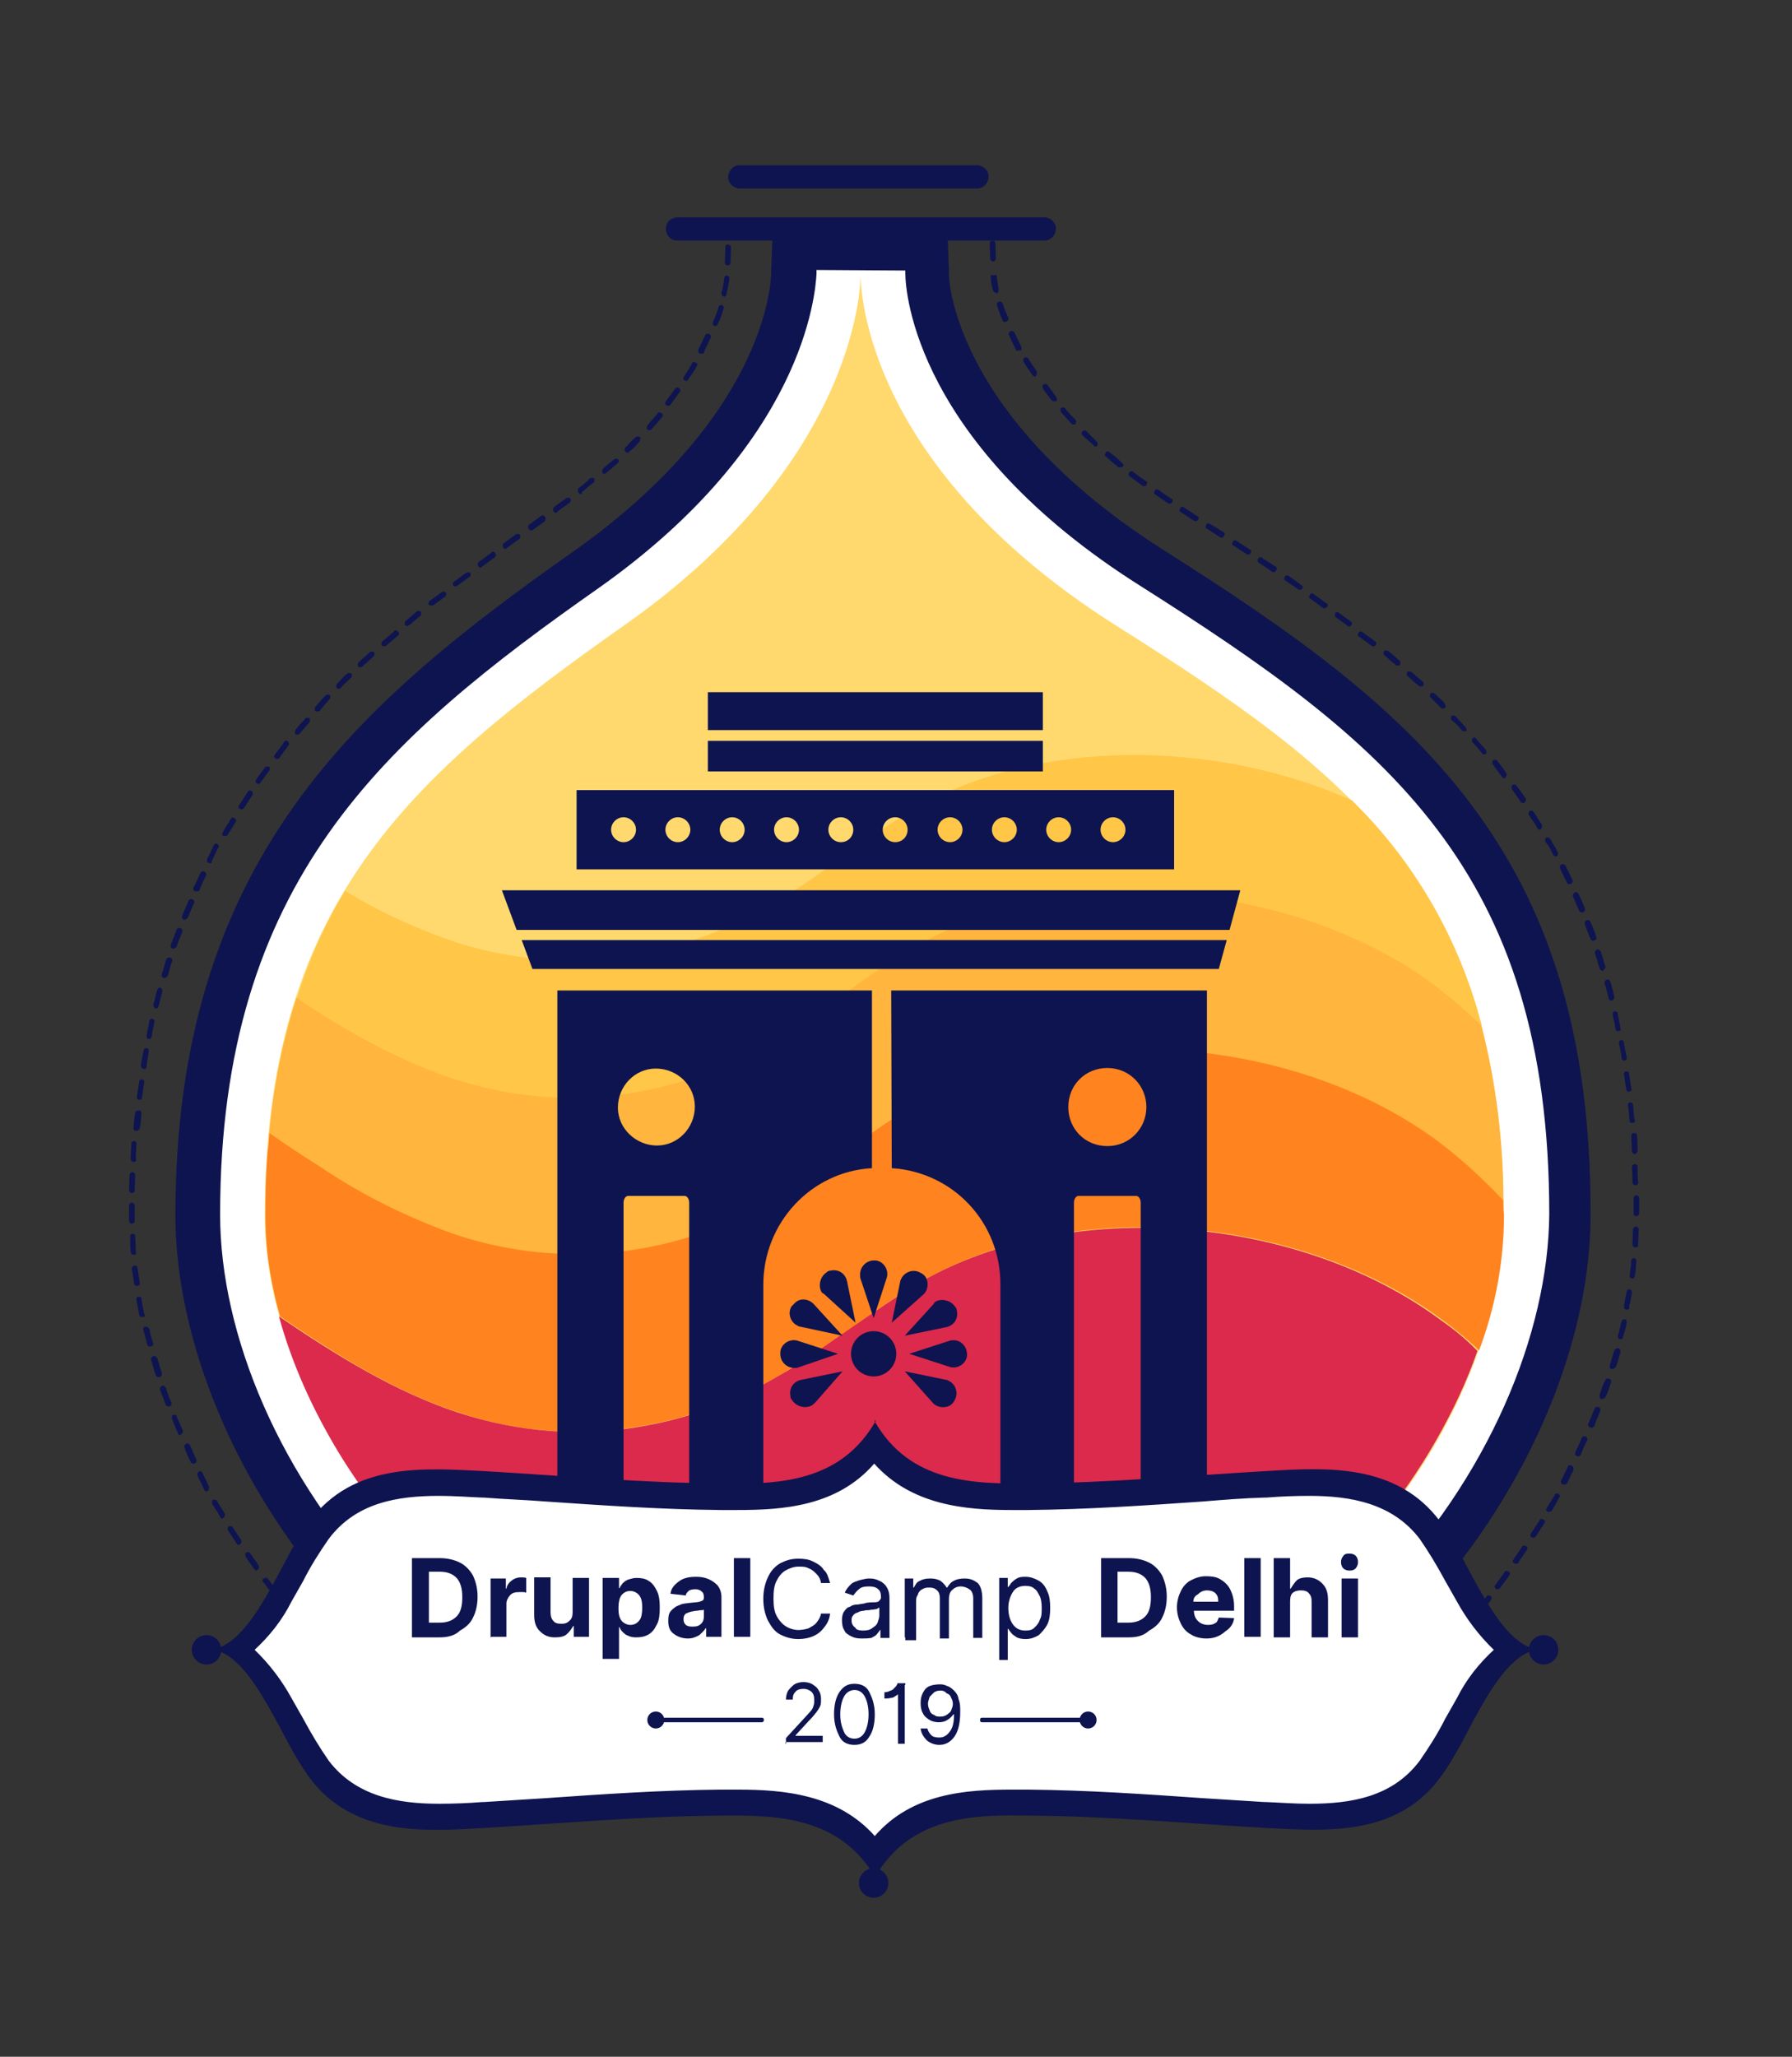 <?xml version="1.0" encoding="utf-8"?>
<!-- Generator: Adobe Illustrator 23.0.2, SVG Export Plug-In . SVG Version: 6.00 Build 0)  -->
<svg version="1.1" id="Layer_1" xmlns="http://www.w3.org/2000/svg" xmlns:xlink="http://www.w3.org/1999/xlink" x="0px" y="0px"
	 viewBox="0 0 316.7 363.4" style="enable-background:new 0 0 316.7 363.4;" xml:space="preserve">
<rect x="0" y="0" width="316.7" height="363.4" fill="#333333" stroke="none"/>
<style type="text/css">
	.st0{fill:#0E144F;}
	.st1{fill:#FFFFFF;}
	.st2{fill:#FFD96E;}
	.st3{fill:#FFC648;}
	.st4{fill:#FFB53E;}
	.st5{fill:#FF841F;}
	.st6{fill:#DB2A4C;}
	.st7{enable-background:new    ;}
</style>
<g>
	<path class="st0" d="M245.9,300.7c-0.1,0-0.3,0-0.4-0.1c-0.1-0.1-0.1-0.5,0-0.7c0.7-0.5,1.4-1.2,2.1-1.8c0.1-0.1,0.5-0.1,0.7,0l0,0
		c0.1,0.1,0.1,0.5,0,0.7l-2.1,1.8C246.2,300.7,246,300.7,245.9,300.7z M243.7,300.7h-2.7c-0.3,0-0.4-0.3-0.4-0.5
		c0-0.3,0.3-0.4,0.4-0.4h2.7c0.3,0,0.5,0.1,0.5,0.4c0,0.3-0.1,0.5-0.4,0.5C243.8,300.7,243.7,300.7,243.7,300.7z M238.2,300.7h-2.7
		c-0.3,0-0.4-0.3-0.4-0.5c0-0.3,0.3-0.4,0.4-0.4h2.7c0.3,0,0.5,0.1,0.5,0.4c0,0.3-0.1,0.5-0.4,0.5
		C238.3,300.7,238.2,300.7,238.2,300.7z M232.7,300.7h-2.7c-0.3,0-0.4-0.3-0.4-0.5c0-0.3,0.3-0.4,0.4-0.4h2.7c0.3,0,0.5,0.1,0.5,0.4
		c0,0.3-0.1,0.5-0.4,0.5C232.8,300.7,232.7,300.7,232.7,300.7z M227.2,300.7h-2.7c-0.3,0-0.4-0.3-0.4-0.5c0-0.3,0.3-0.4,0.4-0.4h2.7
		c0.3,0,0.5,0.1,0.5,0.4c0,0.3-0.1,0.5-0.4,0.5C227.3,300.7,227.2,300.7,227.2,300.7z M221.7,300.7H219c-0.3,0-0.4-0.3-0.4-0.5
		c0-0.3,0.3-0.4,0.4-0.4h2.7c0.3,0,0.5,0.1,0.5,0.4c0,0.3-0.1,0.5-0.4,0.5C221.8,300.7,221.7,300.7,221.7,300.7z M216.2,300.7h-2.7
		c-0.3,0-0.4-0.3-0.4-0.5c0-0.3,0.3-0.4,0.4-0.4h2.7c0.3,0,0.5,0.1,0.5,0.4c0,0.3-0.1,0.5-0.4,0.5
		C216.3,300.7,216.2,300.7,216.2,300.7z M210.7,300.7H208c-0.3,0-0.4-0.3-0.4-0.5c0-0.3,0.3-0.4,0.4-0.4h2.7c0.3,0,0.5,0.1,0.5,0.4
		c0,0.3-0.1,0.5-0.4,0.5C210.9,300.7,210.7,300.7,210.7,300.7z M205.2,300.7h-2.7c-0.3,0-0.4-0.3-0.4-0.5c0-0.3,0.3-0.4,0.4-0.4h2.7
		c0.3,0,0.5,0.1,0.5,0.4c0,0.3-0.1,0.5-0.4,0.5C205.4,300.7,205.2,300.7,205.2,300.7z M199.7,300.7H197c-0.3,0-0.4-0.3-0.4-0.5
		c0-0.3,0.3-0.4,0.4-0.4h2.7c0.3,0,0.5,0.1,0.5,0.4c0,0.3-0.1,0.5-0.4,0.5C199.9,300.7,199.7,300.7,199.7,300.7z M194.2,300.7h-2.7
		c-0.3,0-0.4-0.3-0.4-0.5c0-0.3,0.3-0.4,0.4-0.4h2.7c0.3,0,0.5,0.1,0.5,0.4c0,0.3-0.1,0.5-0.4,0.5
		C194.4,300.7,194.2,300.7,194.2,300.7z M188.7,300.7H186c-0.3,0-0.4-0.3-0.4-0.5c0-0.3,0.3-0.4,0.4-0.4h2.7c0.3,0,0.5,0.1,0.5,0.4
		c0,0.3-0.1,0.5-0.4,0.5C188.9,300.7,188.7,300.7,188.7,300.7z M183.2,300.7h-2.7c-0.3,0-0.4-0.3-0.4-0.5c0-0.3,0.3-0.4,0.4-0.4h2.7
		c0.3,0,0.5,0.1,0.5,0.4c0,0.3-0.1,0.5-0.4,0.5C183.4,300.7,183.2,300.7,183.2,300.7z M177.7,300.7H175c-0.3,0-0.4-0.3-0.4-0.5
		c0-0.3,0.3-0.4,0.4-0.4h2.7c0.3,0,0.5,0.1,0.5,0.4c0,0.3-0.1,0.5-0.4,0.5C177.9,300.7,177.7,300.7,177.7,300.7z M172.3,300.7h-2.7
		c-0.3,0-0.4-0.3-0.4-0.5c0-0.3,0.3-0.4,0.4-0.4h2.7c0.3,0,0.5,0.1,0.5,0.4c0,0.3-0.1,0.5-0.4,0.5
		C172.4,300.7,172.3,300.7,172.3,300.7z M166.8,300.7H164c-0.3,0-0.4-0.3-0.4-0.5c0-0.3,0.3-0.4,0.4-0.4h2.7c0.3,0,0.5,0.1,0.5,0.4
		c0,0.3-0.1,0.5-0.4,0.5C166.9,300.7,166.8,300.7,166.8,300.7z M161.3,300.7h-2.7c-0.3,0-0.4-0.3-0.4-0.5c0-0.3,0.3-0.4,0.4-0.4h2.7
		c0.3,0,0.5,0.1,0.5,0.4c0,0.3-0.1,0.5-0.4,0.5C161.4,300.7,161.3,300.7,161.3,300.7z M155.8,300.7H153c-0.3,0-0.4-0.3-0.4-0.5
		c0-0.3,0.3-0.4,0.4-0.4h2.7c0.3,0,0.5,0.1,0.5,0.4c0,0.3-0.1,0.5-0.4,0.5C155.9,300.7,155.8,300.7,155.8,300.7z M150.3,300.7h-2.7
		c-0.3,0-0.4-0.3-0.4-0.5c0-0.3,0.3-0.4,0.4-0.4h2.7c0.3,0,0.5,0.1,0.5,0.4c0,0.3-0.1,0.5-0.4,0.5
		C150.4,300.7,150.3,300.7,150.3,300.7z M144.8,300.7H142c-0.3,0-0.4-0.3-0.4-0.5c0-0.3,0.3-0.4,0.4-0.4h2.7c0.3,0,0.5,0.1,0.5,0.4
		c0,0.3-0.1,0.5-0.4,0.5C144.9,300.7,144.8,300.7,144.8,300.7z M139.3,300.7h-2.7c-0.3,0-0.4-0.3-0.4-0.5c0-0.3,0.3-0.4,0.4-0.4h2.7
		c0.3,0,0.5,0.1,0.5,0.4c0,0.3-0.1,0.5-0.4,0.5C139.4,300.7,139.3,300.7,139.3,300.7z M133.8,300.7H131c-0.3,0-0.4-0.3-0.4-0.5
		c0-0.3,0.3-0.4,0.4-0.4h2.7c0.3,0,0.5,0.1,0.5,0.4c0,0.3-0.1,0.5-0.4,0.5C133.9,300.7,133.8,300.7,133.8,300.7z M128.3,300.7h-2.7
		c-0.3,0-0.4-0.3-0.4-0.5c0-0.3,0.3-0.4,0.4-0.4h2.7c0.3,0,0.5,0.1,0.5,0.4c0,0.3-0.1,0.5-0.4,0.5
		C128.4,300.7,128.3,300.7,128.3,300.7z M122.8,300.7h-2.7c-0.3,0-0.4-0.3-0.4-0.5c0-0.3,0.3-0.4,0.4-0.4h2.7c0.3,0,0.5,0.1,0.5,0.4
		c0,0.3-0.1,0.5-0.4,0.5C122.9,300.7,122.8,300.7,122.8,300.7z M117.3,300.7h-2.7c-0.3,0-0.4-0.3-0.4-0.5c0-0.3,0.3-0.4,0.4-0.4h2.7
		c0.3,0,0.5,0.1,0.5,0.4c0,0.3-0.1,0.5-0.4,0.5C117.4,300.7,117.3,300.7,117.3,300.7z M111.8,300.7h-2.7c-0.3,0-0.4-0.3-0.4-0.5
		c0-0.3,0.3-0.4,0.4-0.4h2.7c0.3,0,0.5,0.1,0.5,0.4c0,0.3-0.1,0.5-0.4,0.5C111.9,300.7,111.8,300.7,111.8,300.7z M106.3,300.7h-2.7
		c-0.3,0-0.4-0.3-0.4-0.5c0-0.3,0.3-0.4,0.4-0.4h2.7c0.3,0,0.5,0.1,0.5,0.4c0,0.3-0.1,0.5-0.4,0.5
		C106.5,300.7,106.3,300.7,106.3,300.7z M100.8,300.7h-2.7c-0.3,0-0.4-0.3-0.4-0.5c0-0.3,0.3-0.4,0.4-0.4h2.7c0.3,0,0.5,0.1,0.5,0.4
		c0,0.3-0.1,0.5-0.4,0.5C101,300.7,100.8,300.7,100.8,300.7z M95.3,300.7h-2.7c-0.3,0-0.4-0.3-0.4-0.5c0-0.3,0.3-0.4,0.4-0.4h2.7
		c0.3,0,0.5,0.1,0.5,0.4c0,0.3-0.1,0.5-0.4,0.5C95.5,300.7,95.3,300.7,95.3,300.7z M89.8,300.7h-2.7c-0.3,0-0.4-0.3-0.4-0.5
		c0-0.3,0.3-0.4,0.4-0.4h2.7c0.3,0,0.5,0.1,0.5,0.4c0,0.3-0.1,0.5-0.4,0.5C90,300.7,89.8,300.7,89.8,300.7z M84.3,300.7h-2.7
		c-0.3,0-0.4-0.3-0.4-0.5c0-0.3,0.3-0.4,0.4-0.4h2.7c0.3,0,0.5,0.1,0.5,0.4c0,0.3-0.1,0.5-0.4,0.5C84.5,300.7,84.3,300.7,84.3,300.7
		z M78.8,300.7h-2.7c-0.3,0-0.4-0.3-0.4-0.5c0-0.3,0.3-0.4,0.4-0.4h2.7c0.3,0,0.5,0.1,0.5,0.4c0,0.3-0.1,0.5-0.4,0.5
		C79,300.7,78.8,300.7,78.8,300.7z M73.4,300.7h-2.7c-0.3,0-0.4-0.3-0.4-0.5c0-0.3,0.3-0.4,0.4-0.4h2.7c0.3,0,0.5,0.1,0.5,0.4
		c0,0.3-0.1,0.5-0.4,0.5C73.5,300.7,73.4,300.7,73.4,300.7z M67.9,300.7h-1.5c-0.1,0-0.3,0-0.3-0.1l-1-0.8c-0.1-0.3-0.1-0.5,0.1-0.7
		c0.1-0.1,0.4-0.1,0.5,0l0.8,0.7h1.2c0.3,0,0.5,0.1,0.5,0.4c0,0.3-0.1,0.5-0.4,0.5C68,300.7,67.9,300.7,67.9,300.7L67.9,300.7z
		 M63.3,298c-0.1,0-0.3,0-0.3-0.1l-2.1-1.9c-0.1-0.1-0.1-0.5,0-0.7c0.1-0.1,0.5-0.1,0.7,0l0,0l2.1,1.9c0.1,0.1,0.1,0.5,0,0.7
		C63.6,298,63.5,298.1,63.3,298L63.3,298z M250,297c-0.1,0-0.3,0-0.4-0.1c-0.1-0.1-0.1-0.5,0-0.7l1.9-1.9c0.1-0.1,0.5-0.1,0.7,0
		c0.1,0.1,0.1,0.5,0,0.7l-2.1,1.9C250.1,297,250.1,297,250,297L250,297z M59.5,294.3c-0.1,0-0.3,0-0.4-0.1l-1.9-1.9
		c-0.1-0.1-0.1-0.5,0-0.7l0,0c0.1-0.1,0.5-0.1,0.7,0c0.7,0.7,1.2,1.4,1.9,1.9c0.1,0.1,0.1,0.5,0,0.7l0,0
		C59.8,294.1,59.6,294.3,59.5,294.3z M253.8,293.2c-0.1,0-0.3,0-0.4-0.1c-0.1-0.1-0.1-0.5,0-0.7c0.7-0.7,1.2-1.4,1.9-1.9
		c0.3-0.1,0.5-0.1,0.7,0.1c0.1,0.1,0.1,0.4,0,0.5c-0.7,0.7-1.2,1.4-1.9,1.9C254.1,293.2,254,293.2,253.8,293.2z M55.6,290.3
		c-0.1,0-0.3,0-0.4-0.1c-0.7-0.7-1.2-1.4-1.8-2.1c-0.1-0.3-0.1-0.5,0-0.7c0.3-0.1,0.5-0.1,0.7,0c0.5,0.7,1.2,1.4,1.8,2.1
		c0.1,0.1,0.1,0.5,0,0.7C55.9,290.3,55.8,290.3,55.6,290.3z M257.7,289.2c-0.1,0-0.3,0-0.3-0.1c-0.1-0.1-0.1-0.5,0-0.7l0,0l1.8-2.1
		c0.1-0.1,0.5-0.1,0.7,0l0,0c0.1,0.1,0.1,0.5,0,0.7c-0.5,0.7-1.2,1.4-1.8,2.1C258,289.2,257.8,289.2,257.7,289.2z M52.1,286.2
		c-0.1,0-0.3,0-0.4-0.1c-0.5-0.7-1.2-1.4-1.8-2.2c-0.1-0.3-0.1-0.5,0.1-0.7c0.3-0.1,0.5-0.1,0.7,0.1c0.5,0.7,1.1,1.4,1.8,2.1
		c0.1,0.3,0.1,0.5,0,0.7C52.2,286.2,52.1,286.2,52.1,286.2z M261.3,285.1c-0.1,0-0.3,0-0.3-0.1c-0.3-0.1-0.3-0.5-0.1-0.7
		c0.5-0.7,1.2-1.4,1.8-2.2c0.1-0.3,0.5-0.3,0.7-0.1l0,0c0.3,0.1,0.3,0.4,0.1,0.7l0,0c-0.5,0.7-1.1,1.5-1.8,2.2
		C261.5,284.9,261.4,285.1,261.3,285.1L261.3,285.1z M48.6,281.9c-0.1,0-0.3-0.1-0.4-0.1c-0.5-0.7-1.1-1.5-1.6-2.2
		c-0.3-0.1-0.3-0.5,0-0.7c0.3-0.1,0.5-0.3,0.7,0l0.1,0.1l1.6,2.2c0.1,0.3,0.1,0.5-0.1,0.7l0,0C48.8,281.9,48.6,281.9,48.6,281.9z
		 M264.7,280.8c-0.1,0-0.3,0-0.3-0.1c-0.3-0.1-0.3-0.5-0.1-0.7c0.5-0.7,1.1-1.5,1.6-2.2c0.1-0.3,0.4-0.3,0.7-0.1l0,0
		c0.3,0.1,0.3,0.5,0.1,0.7c-0.5,0.7-1.1,1.5-1.6,2.2C265,280.7,264.8,280.8,264.7,280.8z M45.3,277.5c-0.1,0-0.3-0.1-0.4-0.3
		c-0.5-0.7-1.1-1.5-1.5-2.2c-0.1-0.3-0.1-0.5,0.1-0.7l0,0c0.3-0.1,0.5-0.1,0.7,0.1c0.5,0.8,1.1,1.5,1.5,2.2c0.1,0.3,0.1,0.5-0.1,0.7
		l0,0C45.5,277.4,45.3,277.5,45.3,277.5z M267.9,276.3c-0.1,0-0.3,0-0.3-0.1c-0.3-0.1-0.3-0.4-0.1-0.7l0,0l1.5-2.2
		c0.1-0.3,0.4-0.3,0.7-0.1l0,0c0.3,0.1,0.3,0.4,0.1,0.7c-0.5,0.8-1.1,1.5-1.5,2.3C268.3,276.3,268.1,276.3,267.9,276.3L267.9,276.3z
		 M42.2,273c-0.1,0-0.3-0.1-0.4-0.3c-0.5-0.8-1-1.5-1.5-2.3c-0.1-0.3-0.1-0.5,0.1-0.7c0.3-0.1,0.5-0.1,0.7,0.1l0,0
		c0.5,0.8,1,1.5,1.5,2.3c0.1,0.3,0.1,0.5-0.1,0.7C42.4,272.8,42.3,273,42.2,273z M271,271.7c-0.1,0-0.1,0-0.3-0.1
		c-0.3-0.1-0.3-0.4-0.1-0.7l0,0c0.5-0.8,1-1.5,1.5-2.3c0.1-0.3,0.4-0.3,0.7-0.1l0,0c0.3,0.1,0.3,0.4,0.1,0.7l0,0
		c-0.5,0.8-1,1.5-1.5,2.3C271.3,271.6,271.2,271.7,271,271.7z M39.3,268.3c-0.1,0-0.4-0.1-0.4-0.3c-0.4-0.8-1-1.6-1.4-2.3
		c-0.1-0.3,0-0.5,0.1-0.7l0,0c0.3-0.1,0.5,0,0.7,0.1l0,0c0.4,0.8,1,1.6,1.4,2.3c0.1,0.3,0,0.5-0.1,0.7l0,0
		C39.4,268.2,39.4,268.3,39.3,268.3z M273.8,267.1c-0.1,0-0.1,0-0.3,0c-0.3-0.1-0.3-0.4-0.1-0.7l0,0c0.4-0.8,1-1.5,1.4-2.3
		c0.1-0.3,0.5-0.3,0.7-0.1c0.1,0.1,0.3,0.4,0.1,0.5c-0.4,0.8-0.8,1.6-1.4,2.5C274.2,267.1,274,267.1,273.8,267.1z M36.5,263.5
		c-0.1,0-0.4-0.1-0.4-0.3c-0.4-0.8-0.8-1.6-1.2-2.5c-0.1-0.3,0-0.5,0.3-0.7c0.3-0.1,0.4,0,0.5,0.1c0.4,0.8,0.8,1.6,1.2,2.5
		c0.1,0.3,0,0.5-0.1,0.7C36.8,263.5,36.7,263.5,36.5,263.5L36.5,263.5z M276.5,262.3c-0.1,0-0.1,0-0.3,0c-0.3-0.1-0.4-0.4-0.3-0.7
		l0,0c0.4-0.8,0.8-1.6,1.2-2.5c0.1-0.3,0.4-0.3,0.7-0.1s0.3,0.4,0.3,0.7c-0.4,0.8-0.8,1.6-1.2,2.5
		C276.8,262.1,276.7,262.3,276.5,262.3L276.5,262.3z M34.1,258.6c-0.1,0-0.4-0.1-0.4-0.3c-0.4-0.8-0.8-1.6-1.1-2.5
		c-0.1-0.3,0-0.5,0.3-0.7s0.5,0,0.7,0.3l1.1,2.5c0.1,0.3,0,0.5-0.3,0.7l0,0C34.2,258.6,34.2,258.6,34.1,258.6z M279,257.3
		c-0.1,0-0.1,0-0.3,0c-0.3-0.1-0.4-0.4-0.3-0.7l0,0c0.4-0.8,0.8-1.6,1.1-2.5c0.1-0.3,0.4-0.4,0.7-0.3l0,0c0.3,0.1,0.4,0.4,0.3,0.7
		c-0.4,0.8-0.8,1.6-1.1,2.5C279.3,257.2,279.1,257.3,279,257.3L279,257.3z M31.9,253.6c-0.1,0-0.4-0.1-0.4-0.3
		c-0.4-0.8-0.7-1.6-1.1-2.6c-0.1-0.3,0-0.5,0.1-0.7c0.3-0.1,0.5,0,0.7,0.1v0.1c0.3,0.8,0.7,1.6,1.1,2.5c0.1,0.3,0,0.5-0.3,0.7l0,0
		C32,253.6,32,253.6,31.9,253.6z M281.2,252.2H281c-0.3-0.1-0.4-0.4-0.3-0.7l0,0c0.4-0.8,0.7-1.6,1.1-2.6c0.1-0.3,0.4-0.4,0.7-0.3
		l0,0c0.3,0.1,0.4,0.4,0.3,0.7c-0.3,0.8-0.7,1.6-1,2.6C281.6,252.2,281.3,252.4,281.2,252.2L281.2,252.2z M29.8,248.5
		c-0.3,0-0.4-0.1-0.5-0.3c-0.3-0.8-0.7-1.8-1-2.6c-0.1-0.3,0-0.5,0.3-0.7s0.5,0,0.7,0.3c0.3,0.8,0.5,1.6,1,2.6
		c0.1,0.3,0,0.5-0.3,0.7H29.8z M283.1,247.2H283c-0.3-0.1-0.4-0.4-0.3-0.7c0.3-0.8,0.5-1.8,1-2.6c0.1-0.3,0.4-0.4,0.7-0.3l0,0
		c0.3,0.1,0.4,0.4,0.3,0.7c-0.3,0.8-0.5,1.8-1,2.6C283.5,247,283.4,247.2,283.1,247.2L283.1,247.2z M28,243.3
		c-0.3,0-0.4-0.1-0.5-0.4c-0.3-0.8-0.5-1.8-0.8-2.6c-0.1-0.3,0.1-0.5,0.4-0.7c0.3-0.1,0.5,0.1,0.7,0.4l0,0c0.3,0.8,0.5,1.8,0.8,2.6
		c0.1,0.3-0.1,0.5-0.3,0.7H28z M284.9,241.9h-0.1c-0.3-0.1-0.4-0.4-0.3-0.7c0.3-0.8,0.5-1.8,0.8-2.6c0.1-0.3,0.4-0.4,0.7-0.4l0,0
		c0.3,0.1,0.4,0.4,0.4,0.7c-0.3,0.8-0.5,1.8-0.8,2.6C285.3,241.8,285.2,241.9,284.9,241.9L284.9,241.9z M26.5,237.9
		c-0.3,0-0.4-0.1-0.5-0.4c-0.3-1-0.4-1.8-0.7-2.6c0-0.3,0.1-0.5,0.4-0.5l0,0c0.3,0,0.5,0.1,0.7,0.4c0.1,0.8,0.4,1.8,0.7,2.6
		C27.1,237.7,26.9,237.9,26.5,237.9L26.5,237.9z M286.4,236.6L286.4,236.6c-0.4,0-0.5-0.3-0.5-0.5l0,0c0.3-0.8,0.4-1.8,0.7-2.6
		c0-0.3,0.3-0.4,0.5-0.4c0.3,0,0.4,0.3,0.4,0.5l0,0c-0.1,0.8-0.4,1.8-0.7,2.7C286.8,236.6,286.5,236.7,286.4,236.6L286.4,236.6z
		 M25.1,232.7c-0.3,0-0.4-0.1-0.5-0.4c-0.1-1-0.4-1.8-0.5-2.7c0-0.3,0.1-0.5,0.4-0.5l0,0c0.3,0,0.5,0.1,0.5,0.4
		c0.1,0.8,0.3,1.8,0.5,2.7C25.8,232.5,25.5,232.7,25.1,232.7C25.3,232.7,25.3,232.7,25.1,232.7L25.1,232.7z M287.5,231.4
		L287.5,231.4c-0.4,0-0.5-0.3-0.5-0.5l0,0c0.1-1,0.3-1.8,0.5-2.7c0-0.3,0.3-0.4,0.5-0.4l0,0c0.3,0,0.4,0.3,0.4,0.5l0,0
		c-0.1,1-0.3,1.8-0.5,2.7C288.1,231.2,287.8,231.4,287.5,231.4L287.5,231.4z M24.2,227.2c-0.3,0-0.4-0.1-0.5-0.4
		c-0.1-1-0.3-1.8-0.4-2.7c0-0.3,0.3-0.5,0.5-0.5c0.3,0,0.4,0.1,0.5,0.4c0.1,0.8,0.3,1.8,0.4,2.7C24.7,227,24.6,227.2,24.2,227.2
		C24.3,227.2,24.3,227.2,24.2,227.2L24.2,227.2z M288.5,225.9L288.5,225.9c-0.4,0-0.5-0.3-0.5-0.5c0.1-1,0.3-1.8,0.3-2.7
		c0-0.3,0.3-0.4,0.5-0.4l0,0c0.3,0,0.4,0.3,0.4,0.5c-0.1,1-0.1,1.8-0.3,2.7C288.9,225.7,288.7,225.9,288.5,225.9z M23.6,221.7
		c-0.3,0-0.5-0.3-0.5-0.5c-0.1-1-0.1-1.8-0.1-2.7c0-0.3,0.1-0.5,0.4-0.5c0.3,0,0.5,0.1,0.5,0.4v0.1c0,0.8,0.1,1.8,0.1,2.7
		C24.2,221.6,23.9,221.7,23.6,221.7L23.6,221.7L23.6,221.7z M289,220.4L289,220.4c-0.3,0-0.5-0.3-0.5-0.5c0-1,0.1-1.8,0.1-2.7
		c0-0.3,0.3-0.4,0.5-0.5c0.3,0,0.5,0.3,0.5,0.5l0,0c0,1-0.1,1.8-0.1,2.7C289.6,220.1,289.4,220.4,289,220.4L289,220.4L289,220.4z
		 M23.3,216.2c-0.3,0-0.5-0.3-0.5-0.5c0-0.4,0-0.8,0-1.1v-1.6c0-0.3,0.3-0.5,0.5-0.5l0,0c0.3,0,0.5,0.3,0.5,0.5v1.6
		c0,0.4,0,0.8,0,1.1C23.8,216,23.6,216.2,23.3,216.2L23.3,216.2L23.3,216.2z M289.2,214.9c-0.3,0-0.5-0.3-0.5-0.5l0,0
		c0-1,0-1.8,0-2.7c0-0.3,0.3-0.5,0.5-0.5l0,0c0.3,0,0.5,0.3,0.5,0.5c0,1,0,1.8,0,2.7C289.7,214.6,289.4,214.9,289.2,214.9
		L289.2,214.9L289.2,214.9z M23.3,210.8L23.3,210.8c-0.3,0-0.5-0.3-0.5-0.5l0,0l0.1-2.7c0-0.3,0.3-0.5,0.5-0.5l0,0
		c0.3,0,0.5,0.3,0.5,0.5l-0.1,2.7C23.9,210.5,23.6,210.8,23.3,210.8z M289,209.4c-0.3,0-0.5-0.3-0.5-0.5c0-1,0-1.8-0.1-2.7
		c0-0.3,0.3-0.5,0.5-0.5s0.5,0.1,0.5,0.4l0,0c0,1,0,1.8,0.1,2.7C289.6,209.1,289.4,209.4,289,209.4
		C289.2,209.4,289.2,209.4,289,209.4L289,209.4z M23.6,205.3L23.6,205.3c-0.3,0-0.5-0.3-0.5-0.5l0,0c0-1,0.1-1.8,0.1-2.7
		c0-0.3,0.3-0.5,0.5-0.5l0,0c0.3,0,0.5,0.3,0.4,0.5c0,1-0.1,1.8-0.1,2.7C24.2,205.1,23.9,205.3,23.6,205.3z M288.9,203.9
		c-0.3,0-0.5-0.3-0.5-0.5c0-1-0.1-1.8-0.1-2.7c0-0.3,0.1-0.5,0.5-0.5c0.3,0,0.5,0.1,0.5,0.4l0,0c0.1,1,0.1,1.8,0.1,2.7
		C289.4,203.6,289.2,203.9,288.9,203.9L288.9,203.9z M24,199.8L24,199.8c-0.3,0-0.5-0.3-0.4-0.5c0.1-1,0.1-1.8,0.3-2.7
		c0-0.3,0.4-0.4,0.7-0.4s0.4,0.3,0.4,0.5c-0.1,1-0.1,1.8-0.3,2.7C24.6,199.6,24.3,199.9,24,199.8C24,199.9,24,199.9,24,199.8
		L24,199.8z M288.5,198.4c-0.3,0-0.5-0.1-0.5-0.4c-0.1-1-0.1-1.8-0.3-2.7c0-0.3,0.1-0.5,0.4-0.5s0.5,0.1,0.5,0.4
		c0.1,0.8,0.1,1.8,0.3,2.7C289,198.1,288.9,198.4,288.5,198.4L288.5,198.4L288.5,198.4z M24.6,194.3L24.6,194.3
		c-0.3,0-0.5-0.3-0.4-0.5c0.1-1,0.3-1.8,0.4-2.7c0-0.3,0.3-0.4,0.5-0.4c0.3,0,0.4,0.3,0.4,0.5l0,0c-0.1,0.8-0.3,1.8-0.4,2.7
		C25.1,194.1,25,194.4,24.6,194.3C24.6,194.4,24.6,194.4,24.6,194.3L24.6,194.3z M287.9,192.9c-0.3,0-0.4-0.1-0.5-0.4l-0.4-2.7
		c0-0.3,0.1-0.5,0.4-0.5c0.3,0,0.5,0.1,0.5,0.4l0,0c0.1,0.8,0.3,1.8,0.4,2.7C288.5,192.6,288.2,192.8,287.9,192.9L287.9,192.9
		L287.9,192.9z M25.4,188.8L25.4,188.8c-0.4,0-0.5-0.3-0.5-0.5c0.1-1,0.3-1.8,0.5-2.7c0-0.3,0.3-0.4,0.5-0.4c0.3,0,0.4,0.3,0.4,0.5
		c-0.1,0.8-0.3,1.8-0.4,2.7c0,0.3-0.1,0.5-0.4,0.5c0,0,0,0-0.1,0V188.8z M287.1,187.4c-0.3,0-0.4-0.1-0.5-0.4
		c-0.1-1-0.3-1.8-0.5-2.7c0-0.3,0.1-0.5,0.4-0.5c0.3,0,0.5,0.1,0.5,0.4c0.1,0.8,0.3,1.8,0.5,2.7
		C287.6,187.1,287.4,187.3,287.1,187.4L287.1,187.4z M26.4,183.6L26.4,183.6c-0.4,0-0.5-0.3-0.5-0.5c0.1-1,0.4-1.8,0.5-2.7
		c0-0.3,0.3-0.4,0.5-0.4l0,0c0.3,0,0.4,0.3,0.4,0.5c-0.1,0.8-0.4,1.8-0.5,2.6C26.8,183.3,26.6,183.6,26.4,183.6z M286,182.2
		c-0.3,0-0.4-0.1-0.5-0.4c-0.1-1-0.4-1.8-0.5-2.6c0-0.3,0.1-0.5,0.4-0.5s0.5,0.1,0.5,0.4l0,0c0.1,0.8,0.4,1.8,0.5,2.7
		C286.5,181.9,286.4,182.2,286,182.2L286,182.2z M27.6,178.2L27.6,178.2c-0.4-0.1-0.5-0.4-0.5-0.7c0.3-0.8,0.4-1.8,0.7-2.6
		c0-0.3,0.3-0.4,0.5-0.4l0,0c0.3,0.1,0.4,0.4,0.4,0.7l0,0c-0.3,0.8-0.4,1.8-0.7,2.6C28,178.1,27.7,178.2,27.6,178.2z M284.8,176.8
		c-0.3,0-0.4-0.1-0.5-0.4c-0.3-1-0.4-1.8-0.7-2.6c-0.1-0.3,0-0.5,0.3-0.7c0.3-0.1,0.5,0,0.7,0.3v0.1c0.3,0.8,0.5,1.8,0.7,2.6
		C285.3,176.4,285.2,176.7,284.8,176.8L284.8,176.8z M29,172.8h-0.1c-0.3-0.1-0.4-0.4-0.3-0.7c0.3-0.8,0.5-1.8,0.8-2.6
		c0.1-0.3,0.4-0.4,0.7-0.3c0.3,0.1,0.4,0.4,0.3,0.7c-0.3,0.8-0.5,1.8-0.8,2.6C29.4,172.7,29.3,172.8,29,172.8L29,172.8z
		 M283.2,171.5c-0.3,0-0.4-0.1-0.5-0.4c-0.3-0.8-0.5-1.8-0.8-2.6c-0.1-0.3,0-0.5,0.3-0.7s0.5,0.1,0.7,0.3c0.3,0.8,0.5,1.8,0.8,2.6
		c0.1,0.3-0.1,0.5-0.3,0.7l0,0C283.4,171.5,283.4,171.6,283.2,171.5L283.2,171.5z M30.6,167.6h-0.1c-0.3-0.1-0.4-0.4-0.3-0.7l0,0
		c0.3-0.8,0.7-1.8,1-2.6c0.1-0.3,0.4-0.4,0.7-0.3l0,0c0.3,0.1,0.4,0.4,0.3,0.7c-0.3,0.8-0.7,1.6-1,2.6
		C31,167.5,30.9,167.6,30.6,167.6L30.6,167.6z M281.6,166.2c-0.3,0-0.4-0.1-0.5-0.3c-0.3-0.8-0.7-1.6-1-2.6c-0.1-0.3,0-0.5,0.3-0.7
		c0.3-0.1,0.5,0,0.7,0.3l0,0c0.3,0.8,0.7,1.6,1,2.6c0.1,0.3,0,0.5-0.3,0.7C281.7,166.2,281.6,166.2,281.6,166.2L281.6,166.2z
		 M32.6,162.5h-0.1c-0.3-0.1-0.4-0.4-0.3-0.7l0,0c0.3-0.8,0.7-1.6,1.1-2.6c0.1-0.3,0.4-0.4,0.7-0.3l0,0c0.3,0.1,0.4,0.4,0.3,0.7
		c-0.4,0.8-0.7,1.6-1.1,2.5C33,162.4,32.8,162.5,32.6,162.5z M279.5,161.2c-0.1,0-0.4-0.1-0.4-0.3c-0.4-0.8-0.7-1.6-1.1-2.5
		c-0.1-0.3,0-0.5,0.3-0.7s0.5,0,0.7,0.3l0,0c0.4,0.8,0.7,1.6,1.1,2.5c0.1,0.3,0,0.5-0.3,0.7l0,0
		C279.7,161.2,279.7,161.2,279.5,161.2L279.5,161.2z M34.8,157.5c-0.1,0-0.1,0-0.3,0c-0.3-0.1-0.4-0.4-0.3-0.7
		c0.4-0.8,0.8-1.6,1.2-2.5c0.1-0.3,0.4-0.4,0.7-0.3c0.3,0.1,0.4,0.4,0.3,0.7l0,0c-0.4,0.8-0.8,1.6-1.1,2.5
		C35.2,157.5,34.9,157.5,34.8,157.5z M277.3,156.2c-0.1,0-0.4-0.1-0.4-0.3c-0.4-0.8-0.8-1.6-1.2-2.5c-0.1-0.3,0-0.5,0.3-0.7l0,0
		c0.3-0.1,0.5,0,0.7,0.3l0,0c0.4,0.8,0.8,1.6,1.2,2.5c0.1,0.3,0,0.5-0.3,0.7l0,0C277.5,156.2,277.5,156.2,277.3,156.2z M37.2,152.5
		c-0.1,0-0.1,0-0.3,0c-0.3-0.1-0.4-0.4-0.3-0.7c0.4-0.8,0.8-1.6,1.2-2.5c0.1-0.3,0.5-0.3,0.7-0.1c0.1,0.1,0.3,0.4,0.1,0.5
		c-0.4,0.8-0.8,1.6-1.2,2.5C37.5,152.5,37.4,152.5,37.2,152.5z M274.9,151.3c-0.1,0-0.4-0.1-0.4-0.3c-0.4-0.8-0.8-1.6-1.4-2.3
		c-0.1-0.3,0-0.5,0.1-0.7l0,0c0.3-0.1,0.5,0,0.7,0.1l0,0c0.4,0.8,1,1.6,1.4,2.5c0.1,0.3,0,0.5-0.1,0.7l0,0
		C275,151.3,274.9,151.3,274.9,151.3L274.9,151.3z M39.8,147.7c-0.1,0-0.1,0-0.3,0c-0.3-0.1-0.3-0.4-0.1-0.7l0,0
		c0.4-0.8,1-1.6,1.4-2.3c0.1-0.3,0.4-0.3,0.7-0.1s0.3,0.4,0.1,0.7c-0.4,0.8-1,1.5-1.4,2.3C40.1,147.7,40,147.7,39.8,147.7z
		 M272.1,146.6c-0.1,0-0.4-0.1-0.4-0.3c-0.4-0.8-1-1.5-1.5-2.3c-0.1-0.3-0.1-0.5,0.1-0.7c0.3-0.1,0.5-0.1,0.7,0.1l0,0
		c0.5,0.8,1,1.5,1.5,2.3c0.1,0.3,0,0.5-0.1,0.7C272.3,146.6,272.1,146.6,272.1,146.6z M42.7,143c-0.1,0-0.1,0-0.3-0.1
		c-0.3-0.1-0.3-0.4-0.1-0.7c0.5-0.8,1-1.5,1.5-2.3c0.1-0.3,0.5-0.3,0.7-0.1c0.1,0.1,0.3,0.4,0.1,0.7c-0.5,0.8-1,1.5-1.5,2.3
		C43,142.9,42.9,143,42.7,143L42.7,143z M269.1,141.9c-0.1,0-0.3-0.1-0.4-0.3c-0.5-0.8-1.1-1.5-1.5-2.2c-0.1-0.3-0.1-0.5,0.1-0.7
		s0.5-0.1,0.7,0.1c0.5,0.7,1.1,1.5,1.6,2.2c0.1,0.3,0.1,0.5-0.1,0.7l0,0C269.4,141.9,269.2,141.9,269.1,141.9L269.1,141.9
		L269.1,141.9z M45.7,138.5c-0.1,0-0.3,0-0.3-0.1c-0.3-0.1-0.3-0.4-0.1-0.7l0,0c0.5-0.8,1.1-1.5,1.6-2.2c0.3-0.1,0.5-0.1,0.7,0
		c0.1,0.1,0.1,0.4,0.1,0.5c-0.5,0.7-1.1,1.5-1.6,2.2C46,138.4,45.9,138.5,45.7,138.5z M265.8,137.5c-0.1,0-0.3-0.1-0.4-0.3
		c-0.5-0.7-1.1-1.4-1.6-2.2c-0.1-0.3-0.1-0.5,0.1-0.7c0.3-0.1,0.5-0.1,0.7,0.1l0,0c0.5,0.7,1.1,1.4,1.6,2.2c0.1,0.3,0.1,0.5-0.1,0.7
		l0,0C266.1,137.4,265.9,137.5,265.8,137.5L265.8,137.5L265.8,137.5z M49,134.1c-0.1,0-0.3,0-0.3-0.1c-0.3-0.1-0.3-0.4-0.1-0.7l0,0
		c0.5-0.7,1.1-1.4,1.6-2.2c0.1-0.3,0.5-0.3,0.7-0.1c0.1,0.1,0.3,0.5,0.1,0.7c-0.5,0.7-1.1,1.4-1.6,2.2C49.3,134,49.2,134.1,49,134.1
		z M262.4,133.3c-0.1,0-0.3-0.1-0.4-0.1c-0.5-0.7-1.2-1.4-1.8-2.1c-0.1-0.3-0.1-0.5,0.1-0.7c0.1-0.1,0.4-0.1,0.5,0
		c0.5,0.7,1.2,1.4,1.8,2.1c0.1,0.3,0.1,0.5,0,0.7C262.6,133.1,262.5,133.3,262.4,133.3z M52.5,129.8c-0.1,0-0.3,0-0.3-0.1
		c-0.1-0.1-0.1-0.5,0-0.7c0.5-0.7,1.2-1.4,1.8-2.1c0.1-0.1,0.5-0.1,0.7,0c0.1,0.1,0.1,0.4,0,0.7l-1.8,2.1
		C52.7,129.8,52.6,129.8,52.5,129.8z M258.8,129.2c-0.1,0-0.3,0-0.4-0.1c-0.5-0.7-1.2-1.4-1.9-1.9c-0.1-0.1-0.1-0.5,0-0.7
		c0.1-0.1,0.5-0.1,0.7,0l0,0l1.9,2.1c0.1,0.1,0.1,0.5,0,0.7C259.1,129,258.9,129.2,258.8,129.2L258.8,129.2z M56,125.7
		c-0.1,0-0.3,0-0.3-0.1c-0.1-0.1-0.1-0.5,0-0.7l0,0c0.7-0.7,1.2-1.4,1.9-2.1c0.1-0.1,0.5-0.1,0.7,0l0,0c0.1,0.1,0.1,0.5,0,0.7l0,0
		c-0.7,0.7-1.2,1.4-1.8,2.1C56.5,125.7,56.2,125.7,56,125.7z M255.1,125.2c-0.1,0-0.3,0-0.4-0.1c-0.7-0.7-1.2-1.2-1.9-1.9
		c-0.1-0.1-0.1-0.5,0-0.7c0.1-0.1,0.5-0.1,0.7,0l0,0c0.7,0.7,1.4,1.2,1.9,1.9c0.1,0.3,0.1,0.5,0,0.7
		C255.4,125,255.2,125.2,255.1,125.2z M59.9,121.7c-0.1,0-0.3,0-0.4-0.1c-0.1-0.1-0.1-0.5,0-0.7c0.7-0.7,1.2-1.4,1.9-1.9
		c0.1-0.1,0.5-0.1,0.7,0l0,0c0.1,0.1,0.1,0.5,0,0.7c-0.7,0.7-1.4,1.2-1.9,1.9C60.2,121.7,60,121.7,59.9,121.7z M251.1,121.3
		c-0.1,0-0.3,0-0.3-0.1c-0.7-0.5-1.4-1.2-2.1-1.8c-0.1-0.1-0.1-0.5,0-0.7c0.1-0.1,0.5-0.1,0.7,0l0,0l2.1,1.8c0.1,0.1,0.1,0.5,0,0.7
		C251.4,121.3,251.2,121.3,251.1,121.3z M63.7,117.9c-0.1,0-0.3,0-0.4-0.1c-0.1-0.1-0.1-0.5,0-0.7c0.7-0.7,1.4-1.2,2.1-1.9
		c0.1-0.1,0.5-0.1,0.7,0l0,0c0.1,0.1,0.1,0.5,0,0.7l-2.1,1.9C64,117.8,63.9,117.9,63.7,117.9z M247,117.6c-0.1,0-0.3,0-0.3-0.1
		c-0.7-0.5-1.4-1.2-2.1-1.8c-0.1-0.1-0.1-0.5,0-0.7l0,0c0.1-0.1,0.5-0.1,0.7,0c0.7,0.5,1.4,1.2,2.1,1.8c0.1,0.1,0.1,0.5,0,0.7
		C247.3,117.6,247.1,117.6,247,117.6L247,117.6z M67.9,114.2c-0.1,0-0.3-0.1-0.4-0.1c-0.1-0.1-0.1-0.5,0-0.7l2.1-1.8
		c0.1-0.3,0.5-0.3,0.7,0c0.3,0.1,0.3,0.5,0,0.7l-0.1,0.1l-2.1,1.8C68,114,68,114.2,67.9,114.2z M242.7,114.2c-0.1,0-0.3,0-0.3-0.1
		l-2.2-1.6c-0.3-0.1-0.3-0.5-0.1-0.7l0,0c0.1-0.3,0.5-0.3,0.7-0.1l0,0l2.2,1.6c0.3,0.1,0.3,0.5,0.1,0.7
		C243.1,114,243,114.2,242.7,114.2L242.7,114.2z M238.5,110.7c-0.1,0-0.3,0-0.3-0.1L236,109c-0.1-0.3-0.1-0.5,0-0.7s0.4-0.1,0.5-0.1
		l2.2,1.6c0.3,0.1,0.3,0.5,0.1,0.7C238.7,110.6,238.6,110.7,238.5,110.7L238.5,110.7z M72,110.6c-0.1,0-0.3-0.1-0.4-0.1
		c-0.1-0.1-0.1-0.5,0-0.7l0,0l2.1-1.8c0.3-0.1,0.5-0.1,0.7,0.1c0.1,0.3,0.1,0.5-0.1,0.7l-1.9,1.6C72.3,110.5,72.1,110.6,72,110.6z
		 M234.1,107.5c-0.1,0-0.3,0-0.3-0.1l-2.2-1.6c-0.3-0.1-0.3-0.4-0.1-0.7l0,0c0.1-0.3,0.5-0.3,0.7-0.1l0,0l2.2,1.6
		c0.3,0.1,0.3,0.5,0.1,0.7C234.3,107.3,234.2,107.5,234.1,107.5L234.1,107.5z M76.2,107c-0.1,0-0.3-0.1-0.4-0.1
		c-0.1-0.3-0.1-0.5,0.1-0.7l2.2-1.6c0.3-0.1,0.5-0.1,0.7,0.1c0.1,0.1,0.1,0.4-0.1,0.7l-2.2,1.6C76.4,107,76.4,107,76.2,107z
		 M229.7,104.2c-0.1,0-0.3,0-0.3-0.1l-2.2-1.5c-0.3-0.1-0.3-0.4-0.1-0.7l0,0c0.1-0.3,0.4-0.3,0.7-0.1l0,0c0.8,0.5,1.5,1.1,2.2,1.6
		c0.3,0.1,0.3,0.4,0.1,0.7l0,0C229.9,104.2,229.8,104.2,229.7,104.2z M80.5,103.6c-0.1,0-0.3-0.1-0.4-0.1c-0.1-0.3-0.1-0.5,0.1-0.7
		l2.2-1.6c0.3-0.1,0.5-0.1,0.7,0c0.1,0.1,0.1,0.5,0,0.7c0,0,0,0-0.1,0l-2.2,1.6C80.8,103.6,80.6,103.6,80.5,103.6z M225.1,101.1
		c-0.1,0-0.1,0-0.3-0.1l-2.2-1.5c-0.3-0.1-0.4-0.4-0.3-0.7s0.4-0.4,0.7-0.3c0,0,0.1,0,0.1,0.1l2.3,1.5c0.3,0.1,0.3,0.4,0.1,0.7l0,0
		C225.4,101,225.3,101.1,225.1,101.1z M84.9,100.3c-0.1,0-0.3-0.1-0.4-0.3c-0.1-0.3-0.1-0.5,0.1-0.7l2.2-1.6c0.1-0.3,0.5-0.3,0.7,0
		c0.1,0.3,0.3,0.5,0,0.7l-0.1,0.1l-2.2,1.6C85.2,100.2,85,100.3,84.9,100.3z M220.6,98c-0.1,0-0.1,0-0.3-0.1l-2.3-1.5
		c-0.3-0.1-0.3-0.4-0.1-0.7c0.1-0.3,0.4-0.3,0.7-0.1l2.3,1.5c0.3,0.1,0.3,0.4,0.1,0.7l0,0C220.9,98,220.7,98,220.6,98z M89.3,97
		c-0.1,0-0.3-0.1-0.4-0.3c-0.1-0.3-0.1-0.5,0.1-0.7l0,0l2.2-1.6c0.3-0.1,0.5-0.1,0.7,0.1c0.1,0.3,0.1,0.5-0.1,0.7l0,0l-2.2,1.6
		C89.4,97,89.4,97,89.3,97z M215.9,95c-0.1,0-0.1,0-0.3-0.1l-2.3-1.5c-0.3-0.1-0.3-0.4-0.1-0.7l0,0c0.1-0.3,0.4-0.3,0.7-0.1l2.3,1.4
		c0.3,0.1,0.3,0.4,0.1,0.7C216.3,94.8,216.1,95,215.9,95z M93.8,93.7c-0.1,0-0.3-0.1-0.4-0.3c-0.1-0.3-0.1-0.5,0.1-0.7l0,0l2.2-1.6
		c0.3-0.1,0.5,0,0.7,0.3c0.1,0.3,0,0.4-0.1,0.7l-2.2,1.6C94,93.7,93.8,93.7,93.8,93.7L93.8,93.7z M211.3,92.1c-0.1,0-0.1,0-0.3-0.1
		l-2.3-1.5c-0.3-0.1-0.3-0.4-0.1-0.7c0.1-0.3,0.4-0.3,0.7-0.1l0,0l2.3,1.5c0.3,0.1,0.3,0.4,0.1,0.7
		C211.7,91.9,211.5,92.1,211.3,92.1z M98.2,90.6c-0.1,0-0.3-0.1-0.4-0.3c-0.1-0.3-0.1-0.5,0.1-0.7l0,0l2.2-1.6
		c0.3-0.1,0.5-0.1,0.7,0.1l0,0c0.1,0.3,0.1,0.5-0.1,0.7l-2.2,1.6C98.5,90.6,98.4,90.6,98.2,90.6L98.2,90.6z M206.7,89
		c-0.1,0-0.1,0-0.3-0.1l-2.2-1.5c-0.3-0.1-0.3-0.5-0.1-0.7c0.1-0.3,0.5-0.3,0.7-0.1c0.7,0.5,1.5,1.1,2.2,1.5
		c0.3,0.1,0.3,0.4,0.1,0.7l0,0C207,88.9,206.9,89,206.7,89L206.7,89z M102.6,87.3c-0.1,0-0.3-0.1-0.4-0.3c-0.1-0.3-0.1-0.5,0-0.7
		l0,0c0.7-0.5,1.4-1.1,2.1-1.8c0.3-0.1,0.5-0.1,0.7,0c0.1,0.1,0.1,0.5,0,0.7c-0.7,0.5-1.4,1.1-2.2,1.8
		C102.9,87.3,102.7,87.3,102.6,87.3L102.6,87.3z M202.2,85.9c-0.1,0-0.3,0-0.3-0.1c-0.8-0.5-1.5-1.1-2.2-1.6
		c-0.3-0.1-0.3-0.5-0.1-0.7c0.1-0.3,0.5-0.3,0.7-0.1l0,0c0.7,0.5,1.4,1.1,2.2,1.6c0.3,0.1,0.3,0.4,0.1,0.7l0,0
		C202.5,85.9,202.3,85.9,202.2,85.9z M106.9,83.7c-0.1,0-0.3,0-0.4-0.1c-0.1-0.1-0.1-0.5,0-0.7c0.7-0.7,1.4-1.2,2.1-1.8
		c0.3-0.1,0.5-0.1,0.7,0.1c0.1,0.1,0.1,0.4,0,0.5c-0.7,0.7-1.4,1.2-2.1,1.8C107,83.7,107,83.7,106.9,83.7z M197.9,82.6
		c-0.1,0-0.3,0-0.3-0.1c-0.7-0.5-1.4-1.2-2.1-1.8c-0.3-0.1-0.3-0.4-0.1-0.7c0.1-0.3,0.4-0.3,0.7-0.1c0,0,0.1,0,0.1,0.1
		c0.7,0.5,1.4,1.1,2.1,1.8c0.3,0.1,0.3,0.5,0.1,0.7C198.2,82.5,198.1,82.6,197.9,82.6z M110.9,80c-0.3,0-0.5-0.3-0.5-0.5
		c0-0.1,0-0.3,0.1-0.4c0.7-0.7,1.2-1.4,1.9-1.9c0.1-0.1,0.5-0.1,0.7,0c0.1,0.1,0.1,0.5,0,0.7l0,0c-0.5,0.7-1.2,1.4-1.9,1.9
		C111.1,80,111,80,110.9,80z M193.7,78.9c-0.1,0-0.3,0-0.3-0.1c-0.7-0.7-1.4-1.2-2.1-1.9c-0.1-0.1-0.3-0.5,0-0.7
		c0.1-0.1,0.5-0.3,0.7,0l0,0c0.7,0.7,1.2,1.2,1.9,1.9c0.1,0.1,0.1,0.5,0,0.7l0,0C194,78.7,193.8,78.9,193.7,78.9z M114.7,76
		c-0.1,0-0.3,0-0.3-0.1c-0.1-0.1-0.1-0.5,0-0.7l0,0c0.5-0.7,1.2-1.4,1.8-2.1c0.1-0.3,0.4-0.3,0.7-0.1c0.3,0.1,0.3,0.4,0.1,0.7
		c0,0,0,0.1-0.1,0.1c-0.5,0.7-1.2,1.4-1.8,2.1C115,76,114.8,76,114.7,76z M189.8,75c-0.1,0-0.3,0-0.4-0.1c-0.7-0.7-1.2-1.4-1.9-2.1
		c-0.1-0.1-0.1-0.5,0-0.7s0.5-0.1,0.7,0l0,0c0.5,0.7,1.2,1.4,1.9,2.1c0.1,0.1,0.1,0.5,0,0.7C190.1,75,190,75,189.8,75z M118.1,71.7
		c-0.1,0-0.3,0-0.3-0.1c-0.3-0.1-0.3-0.5-0.1-0.7l0,0c0.5-0.7,1.1-1.5,1.6-2.2c0.1-0.3,0.4-0.3,0.7-0.1l0,0c0.3,0.1,0.3,0.5,0.1,0.7
		l0,0c-0.5,0.7-1.1,1.5-1.6,2.2C118.4,71.7,118.3,71.7,118.1,71.7L118.1,71.7z M186.3,70.9c-0.1,0-0.3-0.1-0.4-0.1
		c-0.5-0.7-1.2-1.5-1.6-2.2c-0.1-0.3-0.1-0.5,0.1-0.7c0.3-0.1,0.5-0.1,0.7,0.1l0,0c0.5,0.7,1.1,1.4,1.6,2.2c0.1,0.1,0.1,0.5,0,0.7
		C186.5,70.9,186.3,70.9,186.3,70.9L186.3,70.9z M121.3,67.3c-0.1,0-0.1,0-0.3-0.1c-0.3-0.1-0.3-0.4-0.1-0.7l0,0
		c0.5-0.8,1-1.5,1.4-2.3c0.1-0.3,0.4-0.3,0.7-0.1c0.3,0.1,0.3,0.4,0.1,0.7l0,0c-0.4,0.8-1,1.5-1.5,2.3
		C121.6,67.2,121.4,67.3,121.3,67.3z M182.8,66.5c-0.1,0-0.3-0.1-0.4-0.3c-0.5-0.8-1.1-1.5-1.5-2.3c-0.1-0.3-0.1-0.5,0.1-0.7
		c0.3-0.1,0.5-0.1,0.7,0.1l0,0c0.4,0.7,1,1.5,1.5,2.3c0.1,0.3,0.1,0.5-0.1,0.7l0,0C183.1,66.5,183,66.7,182.8,66.5
		C182.8,66.7,182.8,66.7,182.8,66.5z M124,62.5c-0.1,0-0.1,0-0.3,0c-0.3-0.1-0.3-0.4-0.3-0.7c0.4-0.8,0.8-1.6,1.2-2.5
		c0.1-0.3,0.4-0.4,0.7-0.3l0,0c0.3,0.1,0.4,0.4,0.3,0.7l0,0c-0.4,0.8-0.8,1.6-1.2,2.5C124.5,62.5,124.3,62.5,124,62.5z M179.9,62
		c-0.1,0-0.4-0.1-0.4-0.3c-0.4-0.8-0.8-1.6-1.2-2.5c-0.1-0.3,0-0.5,0.3-0.7l0,0c0.3-0.1,0.5,0,0.7,0.3c0.4,0.8,0.8,1.6,1.2,2.5
		c0.1,0.3,0,0.5-0.1,0.7C180.2,61.8,180.1,61.8,179.9,62z M126.4,57.6h-0.1c-0.3-0.1-0.4-0.4-0.3-0.7c0.3-0.8,0.7-1.6,1-2.6
		c0-0.3,0.3-0.4,0.5-0.4c0.3,0,0.4,0.3,0.4,0.5v0.1c-0.3,0.8-0.5,1.8-1,2.6C126.8,57.5,126.6,57.6,126.4,57.6L126.4,57.6z
		 M177.6,56.9c-0.3,0-0.4-0.1-0.4-0.3c-0.4-0.8-0.7-1.8-1-2.6c-0.1-0.3,0-0.5,0.3-0.7c0.3-0.1,0.5,0,0.7,0.3l0,0
		c0.3,0.8,0.5,1.6,1,2.5c0.1,0.3,0,0.5-0.3,0.7l0,0C177.7,56.9,177.7,56.9,177.6,56.9z M128,52.4L128,52.4c-0.4,0-0.5-0.3-0.5-0.7
		c0.3-0.8,0.4-1.8,0.5-2.6c0-0.3,0.3-0.4,0.5-0.4s0.4,0.3,0.4,0.5l0,0c-0.1,1-0.3,1.8-0.5,2.7C128.4,52.1,128.3,52.4,128,52.4z
		 M176,51.7c-0.3,0-0.4-0.1-0.5-0.4c-0.3-1-0.4-1.8-0.4-2.7h0.5h0.5c0.1,0.8,0.3,1.8,0.4,2.6c0,0.3-0.1,0.5-0.4,0.7L176,51.7z
		 M128.6,46.9L128.6,46.9c-0.3,0-0.5-0.3-0.5-0.5l0.1-2.7c0-0.3,0.1-0.5,0.4-0.5c0,0,0,0,0.1,0c0.3,0,0.5,0.3,0.5,0.5l0,0l-0.1,2.7
		C129.1,46.6,129,46.9,128.6,46.9C128.7,46.9,128.7,46.9,128.6,46.9z M175.5,46.2c-0.3,0-0.5-0.3-0.5-0.5l-0.1-2.7
		c0-0.3,0.3-0.5,0.5-0.5s0.5,0.1,0.5,0.4l0,0l0.1,2.7C176,46,175.8,46.2,175.5,46.2L175.5,46.2z M128.8,41.4L128.8,41.4
		c-0.3,0-0.5-0.3-0.5-0.5l0,0v-0.4c0-0.3,0.3-0.5,0.5-0.5h2.3c0.3,0,0.4,0.3,0.4,0.5c0,0.3-0.3,0.4-0.4,0.4h-1.8
		C129.4,41.2,129.1,41.4,128.8,41.4z M175.1,41h-2.7c-0.3,0-0.5-0.1-0.5-0.4c0-0.3,0.1-0.5,0.4-0.5h0.1h2.7c0.3,0,0.4,0.3,0.4,0.5
		C175.5,40.7,175.4,40.8,175.1,41z M169.6,41h-2.7c-0.3,0-0.5-0.1-0.5-0.4c0-0.3,0.1-0.5,0.4-0.5h0.1h2.7c0.3,0,0.4,0.3,0.4,0.5
		C170.1,40.7,169.9,40.8,169.6,41z M164.1,41h-2.7c-0.3,0-0.5-0.1-0.5-0.4c0-0.3,0.1-0.5,0.4-0.5h0.1h2.7c0.3,0,0.4,0.3,0.4,0.5
		C164.6,40.7,164.4,40.8,164.1,41z M158.7,41h-2.7c-0.3,0-0.5-0.1-0.5-0.4c0-0.3,0.1-0.5,0.4-0.5h0.1h2.7c0.3,0,0.4,0.3,0.4,0.5
		C159.1,40.7,158.9,40.8,158.7,41z M153.2,41h-2.7c-0.3,0-0.5-0.1-0.5-0.4c0-0.3,0.1-0.5,0.4-0.5h0.1h2.7c0.3,0,0.4,0.3,0.4,0.5
		C153.6,40.7,153.4,40.8,153.2,41z M147.7,41h-2.7c-0.3,0-0.5-0.1-0.5-0.4c0-0.3,0.1-0.5,0.4-0.5h0.1h2.7c0.3,0,0.4,0.3,0.4,0.5
		C148.1,40.7,147.9,40.8,147.7,41z M142.2,41h-2.7c-0.3,0-0.5-0.1-0.5-0.4c0-0.3,0.1-0.5,0.4-0.5h0.1h2.7c0.3,0,0.4,0.3,0.4,0.5
		C142.6,40.7,142.4,40.8,142.2,41z M136.7,41h-2.7c-0.3,0-0.5-0.1-0.5-0.4c0-0.3,0.1-0.5,0.4-0.5h0.1h2.7c0.3,0,0.4,0.3,0.4,0.5
		C137.1,40.7,137,40.8,136.7,41z"/>
</g>
<g>
	<path class="st0" d="M205.5,97.1c-36.8-23.4-37.8-47.7-37.8-48.5c0-0.8,0-1,0-1l-0.3-7.6L144.2,40h-7.6l-0.3,7.6c0,0,0,0.3,0,0.7
		c-0.1,2.6-1.6,25.7-35.2,49.3C62.8,124.6,31,152.1,31,214.7c0,27.1,16.1,61.5,46.3,84.6h140.9v10.6c40.9-22,62.9-63.5,62.9-95.2
		C281.3,150,249.9,125.2,205.5,97.1z"/>
</g>
<g>
	<path class="st1" d="M155.9,317.2c-75.3,0-117-60.6-117-102.6c0-58.9,29-84.1,66.9-110.7c36.4-25.7,38.3-52.1,38.5-55.5
		c0-0.4,0-0.7,0-0.7l15.7,0.1c0,0,0,0.3,0,0.5c0,3.4,1.9,30.2,41.5,55.2c43.5,27.6,72.3,50.1,72.3,111
		C273.5,256.6,231.6,317.2,155.9,317.2z"/>
</g>
<g>
	<path class="st2" d="M155.9,309.4c72,0,109.8-57.4,109.8-94.6c0-58.1-27.3-78.3-68.5-104.3c-46.3-29.3-45.1-62.2-45.1-62.2
		s0.8,32.3-41.8,62.2c-38.1,26.8-63.5,49.5-63.5,104.4C46.8,251.8,85.3,309.4,155.9,309.4z"/>
</g>
<g>
	<path class="st3" d="M238.9,141.4c-24.5-10.9-55.8-10.9-77.2,1.5c-8.5,4.9-16.6,11.8-25.1,16.8c-17.9,10.4-37.8,12.8-56.6,6.6
		c-6.6-2.3-13-5.2-19-8.9c-3.6,5.9-6.5,12.4-8.5,19c9.1,5.9,18.3,11.1,27.7,14.3c18.8,6.2,38.7,4,56.6-6.6
		c8.5-5.1,16.6-11.8,25.1-16.8c26-15,66.5-12,91.8,6.9c2.9,2.2,5.6,4.5,8.2,7.1C258,166.1,250,152.2,238.9,141.4z"/>
</g>
<g>
	<path class="st4" d="M261.8,181.2c-2.6-2.6-5.4-4.9-8.2-7.1c-25.3-18.8-65.8-21.8-91.8-6.9c-8.5,4.9-16.6,11.8-25.1,16.8
		c-17.9,10.4-37.8,12.8-56.6,6.6c-9.6-3.2-18.8-8.4-27.7-14.3c-2.5,7.8-4.1,15.8-4.8,24c3,2.1,5.9,4,8.9,5.9
		c7.6,4.9,15.7,9.1,24.2,12.1c19,6.3,39.7,3.8,56.6-6.6c8.5-5.1,16.6-11.8,25.1-16.8c26-15,66.5-11.8,91.8,6.9
		c4.1,3.2,8,6.6,11.5,10.4C265.7,201.7,264.4,191.4,261.8,181.2z"/>
</g>
<g>
	<path class="st5" d="M265.7,212.1c-3.6-3.8-7.4-7.3-11.5-10.4c-25.3-18.8-65.8-21.8-91.8-6.9c-8.5,4.9-16.6,11.8-25.1,16.8
		c-17,10.4-37.8,12.8-56.6,6.6c-8.5-3-16.6-7-24.2-12.1c-3-1.9-5.9-3.8-8.9-5.9c-0.1,1.1-0.1,2.2-0.3,3.3c-0.3,3.6-0.4,7.3-0.4,11.1
		c0,4.5,0.5,9.2,1.5,13.6c0.3,1.5,0.7,2.9,1.1,4.4c10.3,7,20.7,13.5,31.7,17c10.7,3.6,22.1,4.3,33.1,2.2c8.2-1.5,16.2-4.5,23.5-8.8
		c4.1-2.5,8.2-5.4,12.4-8.2c4.1-2.9,8.5-6,12.9-8.5c26-15,66.5-11.8,91.8,6.9c2.2,1.6,4.4,3.4,6.5,5.4c2.9-7.7,4.4-15.8,4.4-24
		C265.7,213.8,265.7,212.9,265.7,212.1z"/>
</g>
<g>
	<path class="st6" d="M254.7,233.3c-25.3-18.8-65.8-21.8-91.8-6.9c-4.4,2.6-8.7,5.6-12.9,8.5c-4.3,2.9-8.1,5.8-12.4,8.2
		c-7.3,4.3-15.2,7.3-23.5,8.8c-11,2.1-22.4,1.2-33.1-2.3c-11-3.6-21.4-10-31.7-17c2.3,8.4,5.9,16.3,10.4,23.8
		c16.8,27.7,49.5,52.9,96.2,52.9c15.8,0.1,31.5-2.9,46-8.9c21.8-9.2,40.1-25.3,51.9-45.9c2.9-5.1,5.4-10.3,7.3-15.8
		C259.2,236.7,257,234.9,254.7,233.3z"/>
</g>
<g>
	<path class="st0" d="M154.4,232.9l2.3-7.1c0.4-1.2-0.3-2.6-1.5-3c-0.3-0.1-0.5-0.1-0.7-0.1l0,0c-1.4,0-2.5,1.1-2.5,2.5
		c0,0.3,0,0.5,0.1,0.8L154.4,232.9z"/>
</g>
<g>
	<path class="st0" d="M151.2,233.7l-1.5-7.3c-0.3-1.4-1.5-2.2-2.9-1.9c-0.3,0-0.5,0.1-0.7,0.3l0,0c-1.1,0.7-1.5,2.2-1,3.3
		c0.1,0.3,0.3,0.4,0.5,0.5L151.2,233.7z"/>
</g>
<g>
	<path class="st0" d="M148.9,236l-5.1-5.6c-1-1-2.5-1.1-3.4-0.1c-0.1,0.1-0.4,0.4-0.5,0.5l0,0c-0.7,1.1-0.3,2.6,0.8,3.3
		c0.3,0.1,0.4,0.3,0.7,0.3L148.9,236z"/>
</g>
<g>
	<path class="st0" d="M148.1,239.2l-7.1-2.3c-1.2-0.4-2.6,0.3-3,1.5c-0.1,0.3-0.1,0.5-0.1,0.8l0,0c0,1.4,1.1,2.5,2.5,2.5
		c0.3,0,0.5,0,0.7-0.1L148.1,239.2z"/>
</g>
<g>
	<path class="st0" d="M148.9,242.3l-7.3,1.5c-1.4,0.3-2.2,1.5-1.9,2.9c0,0.3,0.1,0.5,0.3,0.7l0,0c0.7,1.1,2.2,1.5,3.3,1
		c0.3-0.1,0.4-0.3,0.7-0.5L148.9,242.3z"/>
</g>
<g>
	<path class="st0" d="M159.9,242.3l4.9,5.5c0.8,1,2.5,1.1,3.4,0.3c0.1-0.1,0.4-0.4,0.5-0.7l0,0c0.7-1.1,0.3-2.6-0.8-3.3
		c-0.3-0.1-0.4-0.3-0.7-0.3L159.9,242.3z"/>
</g>
<g>
	<path class="st0" d="M160.7,239.2l7.1,2.3c1.2,0.4,2.6-0.3,3-1.5c0.1-0.3,0.1-0.5,0.1-0.7l0,0c0-1.4-1.1-2.5-2.3-2.5
		c-0.3,0-0.5,0-0.8,0.1L160.7,239.2z"/>
</g>
<g>
	<path class="st0" d="M159.9,236l7.3-1.5c1.4-0.3,2.2-1.5,1.9-2.9c0-0.3-0.1-0.5-0.3-0.7l0,0c-0.7-1.1-2.2-1.5-3.3-1
		c-0.3,0.1-0.4,0.3-0.5,0.5L159.9,236z"/>
</g>
<g>
	<path class="st0" d="M157.6,233.7l5.5-4.9c1-0.8,1.1-2.5,0.3-3.4c-0.1-0.1-0.4-0.4-0.7-0.5l0,0c-1.1-0.7-2.6-0.3-3.3,0.8
		c-0.1,0.3-0.3,0.4-0.3,0.7L157.6,233.7z"/>
</g>
<g>
	<circle class="st0" cx="154.4" cy="239.2" r="4"/>
</g>
<g>
	<path class="st0" d="M154.1,206.4V175H98.5v117.3h36.4V227C134.9,216.1,143.3,207,154.1,206.4L154.1,206.4z M115.9,188.8
		c3.8,0,6.9,3,6.9,6.7c0,3.8-3,6.9-6.7,6.9c-3.7,0-6.9-3-6.9-6.7l0,0C109.2,191.9,112.2,188.8,115.9,188.8z M110.2,282.7v-70.2
		c0-0.7,0.4-1.2,0.8-1.2h10c0.4,0,0.8,0.5,0.8,1.2v70.2H110.2z"/>
</g>
<g>
	<path class="st0" d="M157.6,206.4c10.9,0.7,19.2,9.6,19.2,20.5v65.4h36.5V175h-55.8L157.6,206.4L157.6,206.4z M202.6,195.6
		c0,3.8-3,6.9-6.9,6.9s-6.9-3-6.9-6.9s3-6.9,6.9-6.9S202.6,191.8,202.6,195.6z M189.8,282.7v-70.2c0-0.7,0.4-1.2,0.8-1.2h10.2
		c0.4,0,0.8,0.5,0.8,1.2v70.2H189.8z"/>
</g>
<g>
	<path class="st0" d="M101.9,139.6v14h105.6v-14H101.9z M110.2,148.8c-1.2,0-2.2-1-2.2-2.2c0-1.2,1-2.2,2.2-2.2c1.2,0,2.2,1,2.2,2.2
		l0,0C112.4,147.8,111.4,148.8,110.2,148.8z M119.8,148.8c-1.2,0-2.2-1-2.2-2.2c0-1.2,1-2.2,2.2-2.2c1.2,0,2.2,1,2.2,2.2l0,0
		C122,147.8,121,148.8,119.8,148.8z M129.4,148.8c-1.2,0-2.2-1-2.2-2.2c0-1.2,1-2.2,2.2-2.2s2.2,1,2.2,2.2l0,0
		C131.6,147.8,130.6,148.8,129.4,148.8z M139,148.8c-1.2,0-2.2-1-2.2-2.2c0-1.2,1-2.2,2.2-2.2c1.2,0,2.2,1,2.2,2.2l0,0
		C141.2,147.8,140.2,148.8,139,148.8L139,148.8L139,148.8z M148.6,148.8c-1.2,0-2.2-1-2.2-2.2c0-1.2,1-2.2,2.2-2.2
		c1.2,0,2.2,1,2.2,2.2l0,0C150.8,147.8,149.9,148.8,148.6,148.8L148.6,148.8L148.6,148.8z M158.2,148.8c-1.2,0-2.2-1-2.2-2.2
		c0-1.2,1-2.2,2.2-2.2s2.2,1,2.2,2.2l0,0C160.4,147.8,159.5,148.8,158.2,148.8C158.2,148.8,158.1,148.8,158.2,148.8L158.2,148.8z
		 M167.9,148.8c-1.2,0-2.2-1-2.2-2.2c0-1.2,1-2.2,2.2-2.2s2.2,1,2.2,2.2l0,0C170.1,147.8,169.1,148.8,167.9,148.8h-0.1H167.9z
		 M177.5,148.8c-1.2,0-2.2-1-2.2-2.2c0-1.2,1-2.2,2.2-2.2c1.2,0,2.2,1,2.2,2.2l0,0C179.7,147.8,178.7,148.8,177.5,148.8h-0.1H177.5z
		 M187.1,148.8c-1.2,0-2.2-1-2.2-2.2c0-1.2,1-2.2,2.2-2.2c1.2,0,2.2,1,2.2,2.2l0,0C189.3,147.8,188.3,148.8,187.1,148.8H187H187.1z
		 M196.7,148.8c-1.2,0-2.2-1-2.2-2.2c0-1.2,1-2.2,2.2-2.2s2.2,1,2.2,2.2l0,0C198.9,147.8,197.9,148.8,196.7,148.8c0,0-0.1,0-0.3,0
		H196.7z"/>
</g>
<g>
	<rect x="125.1" y="122.3" class="st0" width="59.2" height="6.7"/>
</g>
<g>
	<rect x="125.1" y="130.9" class="st0" width="59.2" height="5.4"/>
</g>
<g>
	<polygon class="st0" points="217.3,164.3 219.2,157.3 88.7,157.3 91.3,164.3 	"/>
</g>
<g>
	<polygon class="st0" points="92.2,166.1 94.1,171.2 215.4,171.2 216.8,166.1 	"/>
</g>
<g>
	<circle class="st0" cx="36.5" cy="291.5" r="2.6"/>
</g>
<g>
	<circle class="st0" cx="272.8" cy="291.5" r="2.6"/>
</g>
<circle class="st0" cx="154.4" cy="332.7" r="2.6"/>
<g>
	<path class="st0" d="M184.3,42.5h-64.8c-1.1-0.1-1.9-1.1-1.8-2.3c0.1-1,0.8-1.6,1.8-1.8h64.8c1.1-0.1,2.2,0.7,2.3,1.8
		c0.1,1.1-0.7,2.2-1.8,2.3C184.6,42.5,184.5,42.5,184.3,42.5z"/>
</g>
<g>
	<path class="st0" d="M172.7,33.3H131c-1.1,0.1-2.2-0.7-2.3-1.8c-0.1-1.1,0.7-2.2,1.8-2.3c0.1,0,0.3,0,0.4,0h41.5
		c1.1-0.1,2.2,0.7,2.3,1.8c0.1,1.1-0.7,2.2-1.8,2.3C172.9,33.3,172.8,33.3,172.7,33.3z"/>
</g>
<g>
	<path class="st0" d="M154.5,331.9c6.3-11.1,17.6-11.3,27.6-11.1c14,0.1,28,1.4,42,2.2c10.2,0.5,22.7,1.5,30.4-8.9
		c2.7-3.6,4.7-8,7-12.1c2.5-4.4,6.3-10.6,11-10.6h0.3v0.1h-0.3c-4.7,0-8.5-6.2-11-10.6c-2.3-4-4.3-8.4-7-12.1
		c-7.7-10.3-20.2-9.5-30.4-8.9c-14,0.8-28,2.1-42,2.2c-10,0.1-21.3,0-27.6-11.1h0.3c-6.3,11.1-17.6,11.3-27.7,11.1
		c-14-0.1-28-1.4-42-2.2c-10.3-0.5-22.7-1.5-30.4,8.9c-2.7,3.6-4.7,8.1-7,12.1c-2.5,4.4-6.3,10.6-11,10.6c-0.1,0-0.1-0.1,0-0.1
		c4.8,0,8.5,6.2,11,10.6c2.3,4,4.3,8.4,7,12.1c7.7,10.3,20.2,9.5,30.4,8.9c14-0.8,28-2.1,42-2.2c10-0.1,21.3,0,27.7,11.1"/>
</g>
<g>
	<path class="st1" d="M130.4,316.2c8,0,17.6,0.8,24.2,8.2c6.6-7.6,16.2-8.2,24.2-8.2h3c10.3,0.1,20.6,0.8,30.6,1.5l11.1,0.7h0.3
		c2.5,0.1,4.9,0.3,7.6,0.3c7.4,0,14.7-1.2,19.5-7.6c1.6-2.3,3.2-4.8,4.5-7.4c0.7-1.2,1.4-2.5,2.1-3.7c1.6-3.2,3.8-6,6.5-8.5
		c-2.6-2.5-4.8-5.4-6.5-8.5c-0.7-1.2-1.4-2.5-2.1-3.7c-1.4-2.6-2.9-5.1-4.5-7.4c-4.8-6.3-12.2-7.6-19.5-7.6c-2.6,0-5.1,0.1-7.6,0.3
		h-0.3c-3.7,0.1-7.3,0.4-11,0.7c-10,0.7-20.5,1.4-30.8,1.5h-3c-8,0-17.6-0.8-24.2-8.2c-6.6,7.6-16.2,8.2-24.2,8.2h-3
		c-10.3-0.1-20.6-0.8-30.8-1.5c-3.7-0.3-7.3-0.4-11-0.7h-0.3c-2.5-0.1-4.9-0.3-7.6-0.3c-7.4,0-14.7,1.2-19.5,7.6
		c-1.6,2.3-3.2,4.8-4.5,7.4c-0.7,1.2-1.4,2.5-2.1,3.7c-1.6,3.2-3.8,6-6.5,8.5c2.6,2.5,4.8,5.4,6.5,8.5c0.7,1.2,1.4,2.5,2.1,3.7
		c1.4,2.6,2.9,5.1,4.5,7.4c4.8,6.3,12.2,7.6,19.5,7.6c2.5,0,5.1-0.1,7.6-0.3h0.3l11.1-0.7c10-0.7,20.3-1.4,30.6-1.5H130.4z"/>
</g>
<g class="st7">
	<path class="st0" d="M77.7,289.3h-4.9v-14h4.9c1.4,0,2.6,0.3,3.6,0.8c1,0.5,1.8,1.4,2.3,2.3c0.5,1.1,0.8,2.3,0.8,3.7
		c0,1.5-0.3,2.7-0.8,3.7c-0.5,1.1-1.4,1.8-2.3,2.3C80.4,289,79.1,289.3,77.7,289.3z M75.8,286.7h1.9c1.4,0,2.3-0.4,3-1.1
		c0.7-0.7,1-1.8,1-3.4c0-1.5-0.3-2.6-1-3.4c-0.7-0.7-1.6-1.1-3-1.1h-1.9V286.7z"/>
	<path class="st0" d="M86.7,289.3v-10.4h2.7v1.8h0.1c0.1-0.7,0.5-1.1,1-1.5c0.4-0.3,1-0.5,1.5-0.5c0.3,0,0.7,0,1,0.1v2.6
		c-0.1,0-0.3-0.1-0.5-0.1c-0.3,0-0.4,0-0.7,0c-0.7,0-1.2,0.1-1.6,0.5c-0.4,0.4-0.7,1-0.7,1.5v5.9h-2.7V289.3z"/>
	<path class="st0" d="M101.2,284.8v-6h2.9v10.4h-2.7v-1.9h-0.1c-0.3,0.5-0.7,1.1-1.2,1.5c-0.5,0.4-1.2,0.5-2.1,0.5
		c-1.1,0-1.9-0.4-2.6-1.1c-0.7-0.7-1-1.6-1-2.9v-6.6h2.9v6.2c0,0.5,0.1,1.1,0.5,1.5c0.3,0.4,0.8,0.5,1.4,0.5s1-0.1,1.4-0.5
		C101.1,286,101.2,285.5,101.2,284.8z"/>
	<path class="st0" d="M106.5,293.2v-14.4h2.9v1.8h0.1c0.1-0.3,0.3-0.5,0.5-0.8c0.3-0.3,0.5-0.5,1-0.7c0.4-0.1,0.8-0.3,1.5-0.3
		c0.8,0,1.5,0.1,2.1,0.5c0.7,0.4,1.1,1,1.5,1.8c0.4,0.8,0.5,1.8,0.5,3c0,1.1-0.1,2.2-0.5,2.9c-0.4,0.8-0.8,1.4-1.5,1.8
		c-0.7,0.4-1.4,0.5-2.2,0.5c-0.5,0-1.1-0.1-1.4-0.3c-0.4-0.1-0.7-0.4-1-0.7s-0.4-0.5-0.5-0.8h-0.1v5.6H106.5z M109.3,284.1
		c0,1,0.1,1.6,0.5,2.2c0.4,0.5,1,0.8,1.6,0.8c0.7,0,1.2-0.3,1.6-0.8c0.4-0.5,0.5-1.4,0.5-2.2c0-1-0.1-1.6-0.5-2.2
		c-0.4-0.5-1-0.8-1.6-0.8c-0.7,0-1.2,0.3-1.6,0.8C109.5,282.3,109.3,283.1,109.3,284.1z"/>
	<path class="st0" d="M121.6,289.5c-1,0-1.8-0.3-2.5-0.8c-0.7-0.5-1-1.2-1-2.3c0-0.8,0.1-1.4,0.5-1.8c0.4-0.4,0.8-0.8,1.5-1
		c0.5-0.3,1.2-0.3,1.9-0.4c1-0.1,1.5-0.1,1.9-0.3c0.4-0.1,0.5-0.3,0.5-0.7l0,0c0-0.4-0.1-0.8-0.4-1c-0.3-0.3-0.7-0.4-1.1-0.4
		c-0.5,0-1,0.1-1.2,0.3c-0.3,0.3-0.5,0.5-0.5,0.8l-2.7-0.3c0.1-1,0.7-1.6,1.5-2.2s1.8-0.8,3-0.8c0.8,0,1.5,0.1,2.2,0.4
		c0.7,0.3,1.2,0.7,1.6,1.1c0.4,0.5,0.7,1.2,0.7,2.1v7h-2.7v-1.5h-0.1c-0.3,0.5-0.7,0.8-1.1,1.2C122.9,289.3,122.3,289.5,121.6,289.5
		z M122.4,287.4c0.7,0,1.1-0.1,1.5-0.5c0.4-0.4,0.5-0.8,0.5-1.4v-1.1c-0.1,0.1-0.3,0.1-0.5,0.1c-0.3,0-0.5,0.1-0.8,0.1
		s-0.5,0.1-0.7,0.1c-0.5,0.1-1,0.3-1.2,0.4c-0.3,0.3-0.4,0.5-0.4,1c0,0.4,0.1,0.7,0.4,1C121.6,287.4,122,287.4,122.4,287.4z"/>
	<path class="st0" d="M132.6,275.3v13.9h-2.9v-13.9H132.6z"/>
</g>
<g class="st7">
	<path class="st0" d="M146.7,279.7h-1.6c-0.1-0.7-0.4-1.2-0.8-1.6c-0.4-0.4-0.8-0.8-1.4-1c-0.5-0.3-1.1-0.3-1.8-0.3
		c-0.8,0-1.6,0.3-2.3,0.7c-0.7,0.4-1.2,1.1-1.6,1.9s-0.5,1.8-0.5,3c0,1.2,0.1,2.2,0.5,3c0.4,0.8,1,1.5,1.6,1.9s1.5,0.7,2.3,0.7
		c0.5,0,1.2-0.1,1.8-0.3c0.5-0.3,1-0.5,1.4-1s0.7-1,0.8-1.6h1.6c-0.1,1-0.5,1.8-1.1,2.5c-0.5,0.7-1.2,1.2-1.9,1.5
		c-0.7,0.3-1.6,0.5-2.6,0.5c-1.2,0-2.2-0.3-3.2-0.8c-1-0.5-1.6-1.4-2.2-2.5c-0.5-1.1-0.8-2.3-0.8-3.8c0-1.5,0.3-2.7,0.8-3.8
		c0.5-1.1,1.2-1.9,2.2-2.5c1-0.5,1.9-0.8,3.2-0.8c1,0,1.8,0.1,2.6,0.5s1.5,0.8,1.9,1.5C146.2,277.9,146.4,278.7,146.7,279.7z"/>
	<path class="st0" d="M152.2,289.5c-0.7,0-1.2-0.1-1.8-0.4c-0.5-0.3-1-0.5-1.2-1.1c-0.3-0.4-0.4-1.1-0.4-1.8c0-0.5,0.1-1.1,0.4-1.5
		s0.5-0.7,1-0.8c0.4-0.3,0.8-0.4,1.4-0.4c0.4-0.1,1-0.1,1.5-0.3c0.7-0.1,1.1-0.1,1.5-0.1c0.4,0,0.7-0.1,0.8-0.3
		c0.1-0.1,0.3-0.3,0.3-0.5l0,0c0-0.7-0.1-1.2-0.5-1.5c-0.4-0.4-1-0.5-1.6-0.5c-0.8,0-1.4,0.1-1.8,0.5c-0.4,0.3-0.7,0.7-1,1.1
		l-1.5-0.5c0.3-0.7,0.7-1.1,1.1-1.5c0.4-0.4,1-0.5,1.5-0.7c0.5-0.1,1.1-0.3,1.6-0.3c0.3,0,0.7,0,1.1,0.1c0.4,0.1,0.8,0.3,1.2,0.5
		c0.4,0.3,0.7,0.5,1,1.1c0.3,0.5,0.4,1.1,0.4,1.9v6.9h-1.6v-1.4h-0.1c-0.1,0.3-0.3,0.4-0.5,0.7s-0.5,0.4-1,0.7
		C153.3,289.5,152.9,289.5,152.2,289.5z M152.5,288.1c0.7,0,1.2-0.1,1.6-0.4c0.4-0.3,0.8-0.5,1-1c0.1-0.4,0.3-0.8,0.3-1.2V284
		c0,0.1-0.3,0.1-0.4,0.3c-0.3,0-0.5,0.1-0.8,0.1c-0.3,0-0.5,0.1-0.8,0.1c-0.3,0-0.5,0-0.7,0.1c-0.4,0-0.8,0.1-1.1,0.3
		c-0.4,0.1-0.7,0.3-0.8,0.5c-0.3,0.3-0.3,0.5-0.3,1c0,0.5,0.3,1,0.7,1.2C151.2,287.9,151.8,288.1,152.5,288.1z"/>
	<path class="st0" d="M159.9,289.3v-10.4h1.5v1.6h0.1c0.3-0.5,0.5-1,1.1-1.2c0.5-0.3,1.1-0.4,1.8-0.4c0.7,0,1.2,0.1,1.8,0.4
		c0.4,0.3,0.8,0.7,1.1,1.2h0.1c0.3-0.5,0.7-1,1.2-1.2c0.5-0.3,1.2-0.4,1.9-0.4c1,0,1.6,0.3,2.3,0.8c0.5,0.5,0.8,1.5,0.8,2.7v7h-1.6
		v-7c0-0.8-0.3-1.4-0.7-1.6c-0.4-0.3-1-0.5-1.5-0.5c-0.7,0-1.2,0.3-1.6,0.7s-0.5,1-0.5,1.6v6.9h-1.6v-7.1c0-0.5-0.1-1.1-0.5-1.4
		c-0.4-0.4-0.8-0.5-1.5-0.5c-0.4,0-0.8,0.1-1.1,0.3c-0.3,0.1-0.7,0.5-0.8,1c-0.3,0.4-0.3,0.8-0.3,1.4v6.6h-1.9V289.3z"/>
	<path class="st0" d="M176.6,293.2v-14.4h1.5v1.6h0.1c0.1-0.1,0.3-0.4,0.5-0.7c0.3-0.3,0.5-0.5,1-0.8s1-0.3,1.6-0.3
		c0.8,0,1.6,0.3,2.3,0.7c0.7,0.4,1.2,1.1,1.5,1.9c0.4,0.8,0.5,1.8,0.5,2.9c0,1.1-0.1,2.1-0.5,2.9c-0.4,0.8-1,1.4-1.5,1.9
		c-0.7,0.4-1.4,0.7-2.3,0.7c-0.7,0-1.2-0.1-1.6-0.3c-0.4-0.3-0.7-0.4-1-0.8c-0.3-0.4-0.4-0.5-0.5-0.7h-0.1v5.5h-1.5V293.2z
		 M178.2,284.1c0,1.2,0.3,2.2,0.8,2.9c0.5,0.7,1.2,1.1,2.2,1.1c0.7,0,1.2-0.1,1.6-0.5c0.4-0.4,0.8-0.8,1-1.5
		c0.3-0.5,0.3-1.2,0.3-2.1c0-0.7-0.1-1.4-0.3-1.9c-0.3-0.5-0.5-1.1-1-1.4c-0.4-0.4-1-0.5-1.6-0.5c-1,0-1.8,0.4-2.2,1.1
		C178.6,281.9,178.2,282.9,178.2,284.1z"/>
</g>
<g class="st7">
	<path class="st0" d="M199.5,289.3h-4.9v-14h4.9c1.4,0,2.6,0.3,3.6,0.8c1,0.5,1.8,1.4,2.3,2.3c0.5,1.1,0.8,2.3,0.8,3.7
		c0,1.5-0.3,2.7-0.8,3.7c-0.5,1.1-1.4,1.8-2.3,2.3C202.1,289,201,289.3,199.5,289.3z M197.5,286.7h1.9c1.4,0,2.3-0.4,3-1.1
		s1-1.8,1-3.4c0-1.5-0.3-2.6-1-3.4c-0.7-0.7-1.6-1.1-3-1.1h-1.9V286.7z"/>
	<path class="st0" d="M213.2,289.5c-1.1,0-2.1-0.3-2.7-0.7c-0.8-0.4-1.4-1.1-1.8-1.9c-0.4-0.8-0.7-1.8-0.7-2.9
		c0-1.1,0.3-2.1,0.7-2.9c0.4-0.8,1-1.5,1.8-1.9c0.8-0.4,1.6-0.7,2.6-0.7c1,0,1.8,0.1,2.5,0.5c0.7,0.4,1.4,1,1.8,1.8
		c0.4,0.8,0.7,1.8,0.7,3v0.8h-7.1l0,0c0,0.8,0.3,1.4,0.7,1.8c0.4,0.4,1,0.7,1.8,0.7c0.5,0,1-0.1,1.2-0.3c0.4-0.1,0.5-0.5,0.7-1
		l2.7,0.1c-0.1,1-0.7,1.8-1.5,2.3C215.5,289.2,214.4,289.5,213.2,289.5z M210.9,283h4.4c0-0.7-0.1-1.1-0.5-1.5
		c-0.4-0.4-1-0.5-1.5-0.5c-0.7,0-1.2,0.3-1.6,0.7C211.1,282,210.9,282.5,210.9,283z"/>
	<path class="st0" d="M222.8,275.3v13.9h-2.9v-13.9H222.8z"/>
	<path class="st0" d="M228,283.3v6h-2.9v-14h2.9v5.4h0.1c0.3-0.5,0.7-1.1,1.1-1.5c0.5-0.4,1.2-0.5,1.9-0.5c1.1,0,1.9,0.4,2.6,1.1
		c0.7,0.7,1,1.6,1,2.9v6.6h-2.9V283c0-0.7-0.1-1.1-0.5-1.5c-0.3-0.4-0.8-0.5-1.4-0.5c-0.5,0-1.1,0.1-1.5,0.5S228,282.6,228,283.3z"
		/>
	<path class="st0" d="M238.5,277.5c-0.4,0-0.8-0.1-1.1-0.4c-0.3-0.3-0.4-0.7-0.4-1.1c0-0.4,0.1-0.7,0.4-1.1c0.3-0.4,0.7-0.4,1.1-0.4
		c0.4,0,0.8,0.1,1.1,0.4c0.3,0.3,0.4,0.7,0.4,1.1c0,0.4-0.1,0.7-0.4,1.1C239.3,277.4,239,277.5,238.5,277.5z M237.1,289.3v-10.4h2.9
		v10.4H237.1z"/>
</g>
<g class="st7">
	<path class="st0" d="M138.9,308.1v-1l3.4-3.7c0.4-0.4,0.7-0.8,1-1.1s0.4-0.7,0.5-1c0.1-0.3,0.1-0.5,0.1-1c0-0.5-0.1-1-0.5-1.4
		c-0.4-0.3-0.8-0.5-1.4-0.5c-0.5,0-1.1,0.1-1.4,0.5c-0.4,0.4-0.5,0.8-0.5,1.4h-1.2c0-0.5,0.1-1.1,0.4-1.6c0.3-0.4,0.7-0.8,1.1-1.1
		c0.5-0.3,1.1-0.4,1.6-0.4s1.1,0.1,1.6,0.4c0.4,0.3,0.8,0.5,1.1,1.1c0.3,0.4,0.4,1,0.4,1.5c0,0.4,0,0.8-0.1,1.1
		c-0.1,0.3-0.4,0.8-0.7,1.2s-0.8,1-1.4,1.6l-2.3,2.5v0.1h4.8v1.1h-6.6V308.1z"/>
	<path class="st0" d="M151,308.3c-1.1,0-2.1-0.4-2.6-1.4c-0.5-1-1-2.2-1-4c0-1.6,0.3-3,1-4c0.7-1,1.5-1.4,2.6-1.4s2.1,0.4,2.6,1.4
		c0.5,1,1,2.2,1,4c0,1.6-0.3,3-1,4C153,307.9,152.1,308.3,151,308.3z M151,307.2c0.8,0,1.4-0.4,1.8-1.1s0.7-1.8,0.7-3.2
		s-0.3-2.5-0.7-3.2s-1-1.1-1.8-1.1c-0.7,0-1.4,0.4-1.8,1.1c-0.4,0.7-0.7,1.8-0.7,3.2s0.3,2.3,0.7,3.2
		C149.6,306.9,150.3,307.2,151,307.2z"/>
	<path class="st0" d="M159.9,297.7v10.4h-1.2v-8.7h-0.1c0,0.1-0.1,0.1-0.4,0.3c-0.1,0.1-0.4,0.3-0.8,0.3c-0.3,0.1-0.7,0.1-1.1,0.1
		v-1.1c0.4,0,0.7-0.1,1.1-0.3c0.4-0.1,0.5-0.3,0.7-0.5c0.1-0.1,0.4-0.4,0.4-0.5c0.1-0.1,0.1-0.3,0.1-0.3h1.4V297.7z"/>
	<path class="st0" d="M166.2,297.6c0.4,0,0.8,0.1,1.2,0.3c0.4,0.1,0.8,0.4,1.2,0.8c0.4,0.4,0.7,0.8,0.8,1.5c0.3,0.7,0.3,1.4,0.3,2.3
		c0,1.8-0.3,3.3-1,4.3c-0.7,1-1.6,1.5-2.7,1.5c-0.8,0-1.6-0.3-2.2-0.8c-0.5-0.5-1-1.2-1.1-2.1h1.2c0.1,0.4,0.3,0.8,0.7,1.2
		c0.3,0.3,0.8,0.4,1.4,0.4c0.8,0,1.4-0.4,1.9-1.1c0.5-0.7,0.7-1.6,0.7-3h-0.1c-0.3,0.4-0.7,0.8-1.1,1c-0.4,0.3-1,0.4-1.5,0.4
		c-0.5,0-1.1-0.1-1.6-0.4c-0.5-0.3-1-0.7-1.2-1.2c-0.3-0.5-0.4-1.1-0.4-1.8s0.1-1.2,0.4-1.8s0.7-1,1.2-1.2
		C164.8,297.7,165.5,297.6,166.2,297.6z M166.2,298.7c-0.4,0-0.8,0.1-1.1,0.3c-0.3,0.3-0.5,0.5-0.8,0.8c-0.1,0.4-0.3,0.8-0.3,1.2
		c0,0.4,0.1,0.8,0.3,1.2c0.1,0.4,0.4,0.7,0.8,0.8c0.3,0.3,0.7,0.3,1.1,0.3c0.4,0,0.8-0.1,1.1-0.3c0.4-0.3,0.7-0.5,0.8-0.8
		s0.3-0.7,0.3-1.1c0-0.4-0.1-0.8-0.3-1.1c-0.1-0.4-0.4-0.7-0.8-0.8C167,298.8,166.6,298.7,166.2,298.7z"/>
</g>
<g>
	<path class="st0" d="M134.6,304.3h-17.2c-0.3,0-0.4-0.1-0.4-0.4l0,0c0-0.3,0.1-0.4,0.4-0.4l0,0h17.2c0.3,0,0.4,0.1,0.4,0.4
		C135,304.2,134.8,304.3,134.6,304.3L134.6,304.3z"/>
</g>
<g>
	<circle class="st0" cx="115.9" cy="303.9" r="1.5"/>
</g>
<g>
	<path class="st0" d="M190.8,304.3h-17.2c-0.3,0-0.4-0.1-0.4-0.4l0,0c0-0.3,0.1-0.4,0.4-0.4l0,0h17.2c0.3,0,0.4,0.1,0.4,0.4l0,0
		C191.2,304.2,191.1,304.3,190.8,304.3L190.8,304.3z"/>
</g>
<g>
	<circle class="st0" cx="192.3" cy="303.9" r="1.5"/>
</g>
</svg>
